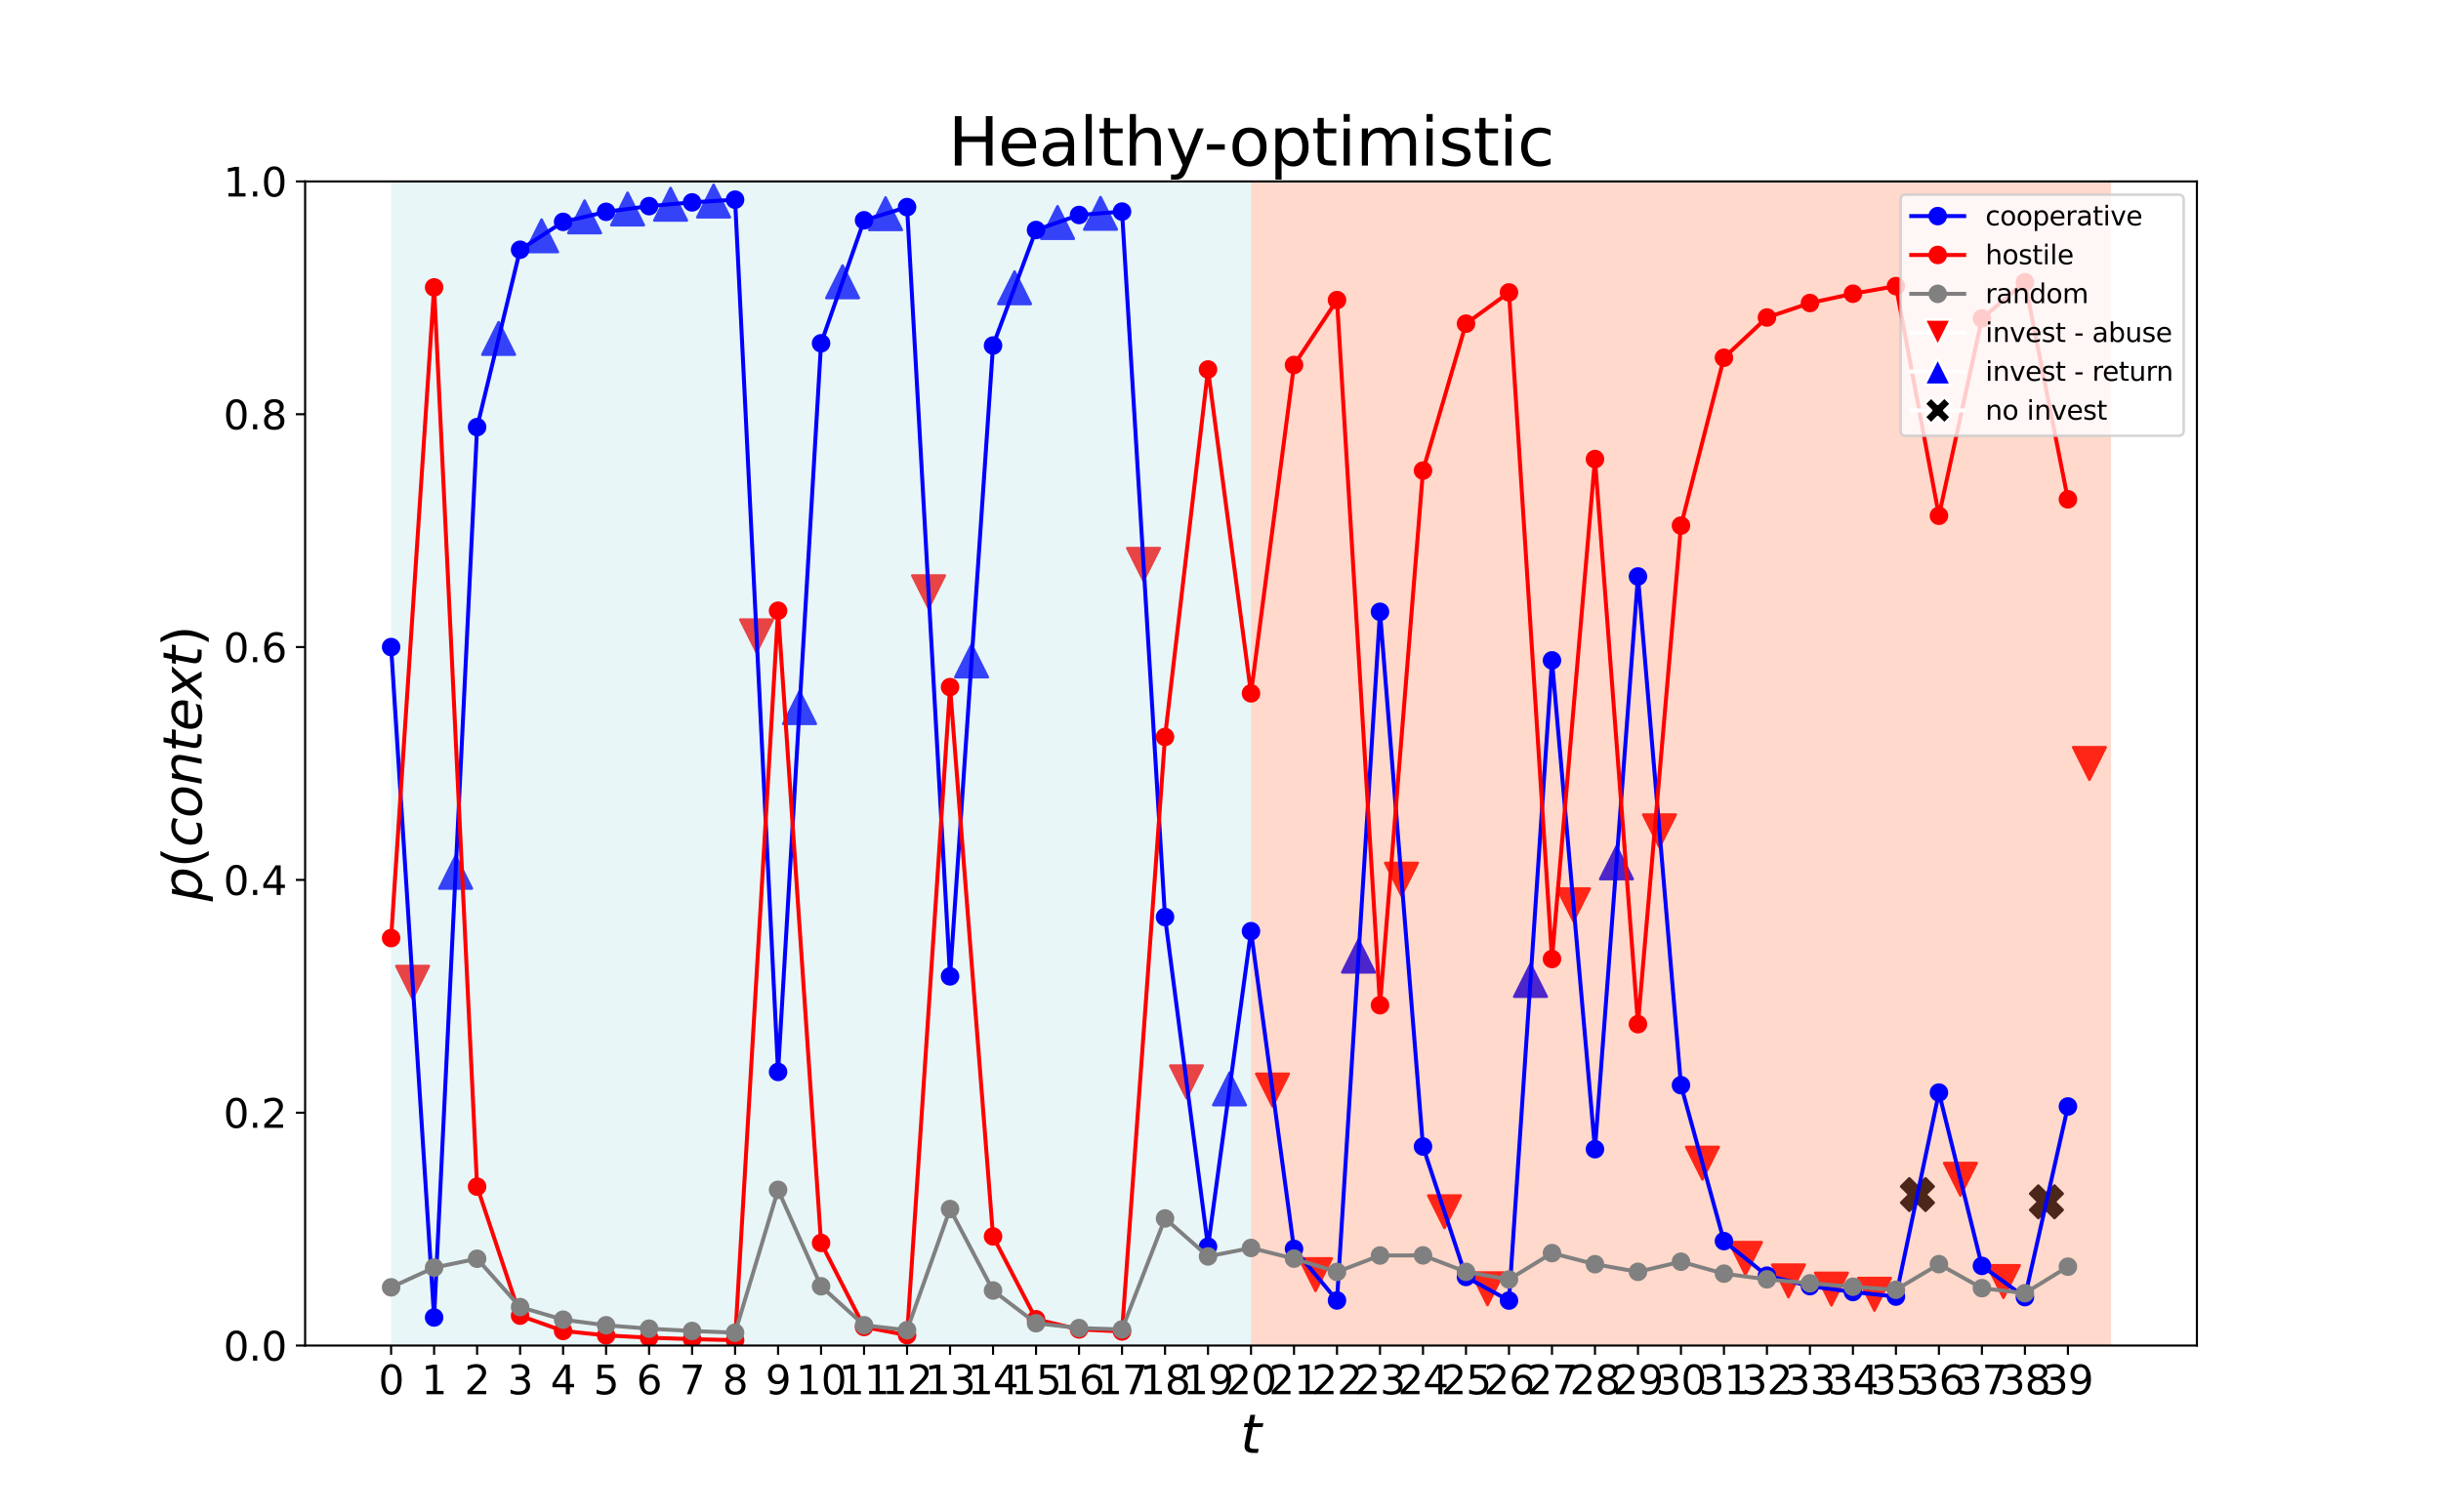 <?xml version="1.0" encoding="utf-8" standalone="no"?>
<!DOCTYPE svg PUBLIC "-//W3C//DTD SVG 1.1//EN"
  "http://www.w3.org/Graphics/SVG/1.1/DTD/svg11.dtd">
<svg height="570.96pt" version="1.1" viewBox="0 0 921.6 570.96" width="921.6pt" xmlns="http://www.w3.org/2000/svg" xmlns:xlink="http://www.w3.org/1999/xlink">
 <defs>
  <style type="text/css">*{stroke-linecap:butt;stroke-linejoin:round;}</style>
 </defs>
 <g id="figure_1">
  <g id="patch_1">
   <path d="M 0 570.96 
L 921.6 570.96 
L 921.6 0 
L 0 0 
z
" style="fill:#ffffff;"/>
  </g>
  <g id="axes_1">
   <g id="patch_2">
    <path d="M 115.2 508.154 
L 829.44 508.154 
L 829.44 68.515 
L 115.2 68.515 
z
" style="fill:#ffffff;"/>
   </g>
   <g id="PathCollection_1">
    <path clip-path="url(#p1961cdf351)" d="M 155.782 377.093 
L 161.906 364.845 
L 149.658 364.845 
z
" style="fill:#ff0000;stroke:#ff0000;"/>
    <path clip-path="url(#p1961cdf351)" d="M 172.015 323.313 
L 165.891 335.56 
L 178.138 335.56 
z
" style="fill:#0000ff;stroke:#0000ff;"/>
    <path clip-path="url(#p1961cdf351)" d="M 188.247 121.689 
L 182.124 133.937 
L 194.371 133.937 
z
" style="fill:#0000ff;stroke:#0000ff;"/>
    <path clip-path="url(#p1961cdf351)" d="M 204.48 82.933 
L 198.356 95.181 
L 210.604 95.181 
z
" style="fill:#0000ff;stroke:#0000ff;"/>
    <path clip-path="url(#p1961cdf351)" d="M 220.713 75.771 
L 214.589 88.018 
L 226.836 88.018 
z
" style="fill:#0000ff;stroke:#0000ff;"/>
    <path clip-path="url(#p1961cdf351)" d="M 236.945 72.799 
L 230.822 85.046 
L 243.069 85.046 
z
" style="fill:#0000ff;stroke:#0000ff;"/>
    <path clip-path="url(#p1961cdf351)" d="M 253.178 71.015 
L 247.054 83.263 
L 259.302 83.263 
z
" style="fill:#0000ff;stroke:#0000ff;"/>
    <path clip-path="url(#p1961cdf351)" d="M 269.411 69.796 
L 263.287 82.044 
L 275.535 82.044 
z
" style="fill:#0000ff;stroke:#0000ff;"/>
    <path clip-path="url(#p1961cdf351)" d="M 285.644 246.244 
L 291.767 233.997 
L 279.52 233.997 
z
" style="fill:#ff0000;stroke:#ff0000;"/>
    <path clip-path="url(#p1961cdf351)" d="M 301.876 261.115 
L 295.753 273.363 
L 308 273.363 
z
" style="fill:#0000ff;stroke:#0000ff;"/>
    <path clip-path="url(#p1961cdf351)" d="M 318.109 100.298 
L 311.985 112.545 
L 324.233 112.545 
z
" style="fill:#0000ff;stroke:#0000ff;"/>
    <path clip-path="url(#p1961cdf351)" d="M 334.342 74.582 
L 328.218 86.829 
L 340.466 86.829 
z
" style="fill:#0000ff;stroke:#0000ff;"/>
    <path clip-path="url(#p1961cdf351)" d="M 350.575 229.599 
L 356.698 217.352 
L 344.451 217.352 
z
" style="fill:#ff0000;stroke:#ff0000;"/>
    <path clip-path="url(#p1961cdf351)" d="M 366.807 243.491 
L 360.684 255.739 
L 372.931 255.739 
z
" style="fill:#0000ff;stroke:#0000ff;"/>
    <path clip-path="url(#p1961cdf351)" d="M 383.04 102.556 
L 376.916 114.803 
L 389.164 114.803 
z
" style="fill:#0000ff;stroke:#0000ff;"/>
    <path clip-path="url(#p1961cdf351)" d="M 399.273 77.905 
L 393.149 90.152 
L 405.396 90.152 
z
" style="fill:#0000ff;stroke:#0000ff;"/>
    <path clip-path="url(#p1961cdf351)" d="M 415.505 74.43 
L 409.382 86.678 
L 421.629 86.678 
z
" style="fill:#0000ff;stroke:#0000ff;"/>
    <path clip-path="url(#p1961cdf351)" d="M 431.738 219.252 
L 437.862 207.004 
L 425.614 207.004 
z
" style="fill:#ff0000;stroke:#ff0000;"/>
    <path clip-path="url(#p1961cdf351)" d="M 447.971 414.696 
L 454.095 402.449 
L 441.847 402.449 
z
" style="fill:#ff0000;stroke:#ff0000;"/>
    <path clip-path="url(#p1961cdf351)" d="M 464.204 405.113 
L 458.08 417.36 
L 470.327 417.36 
z
" style="fill:#0000ff;stroke:#0000ff;"/>
    <path clip-path="url(#p1961cdf351)" d="M 480.436 417.781 
L 486.56 405.534 
L 474.313 405.534 
z
" style="fill:#ff0000;stroke:#ff0000;"/>
    <path clip-path="url(#p1961cdf351)" d="M 496.669 487.515 
L 502.793 475.268 
L 490.545 475.268 
z
" style="fill:#ff0000;stroke:#ff0000;"/>
    <path clip-path="url(#p1961cdf351)" d="M 512.902 354.97 
L 506.778 367.218 
L 519.026 367.218 
z
" style="fill:#0000ff;stroke:#0000ff;"/>
    <path clip-path="url(#p1961cdf351)" d="M 529.135 338.147 
L 535.258 325.899 
L 523.011 325.899 
z
" style="fill:#ff0000;stroke:#ff0000;"/>
    <path clip-path="url(#p1961cdf351)" d="M 545.367 463.753 
L 551.491 451.506 
L 539.244 451.506 
z
" style="fill:#ff0000;stroke:#ff0000;"/>
    <path clip-path="url(#p1961cdf351)" d="M 561.6 492.84 
L 567.724 480.593 
L 555.476 480.593 
z
" style="fill:#ff0000;stroke:#ff0000;"/>
    <path clip-path="url(#p1961cdf351)" d="M 577.833 364.161 
L 571.709 376.409 
L 583.956 376.409 
z
" style="fill:#0000ff;stroke:#0000ff;"/>
    <path clip-path="url(#p1961cdf351)" d="M 594.065 347.827 
L 600.189 335.579 
L 587.942 335.579 
z
" style="fill:#ff0000;stroke:#ff0000;"/>
    <path clip-path="url(#p1961cdf351)" d="M 610.298 319.735 
L 604.174 331.983 
L 616.422 331.983 
z
" style="fill:#0000ff;stroke:#0000ff;"/>
    <path clip-path="url(#p1961cdf351)" d="M 626.531 319.897 
L 632.655 307.649 
L 620.407 307.649 
z
" style="fill:#ff0000;stroke:#ff0000;"/>
    <path clip-path="url(#p1961cdf351)" d="M 642.764 445.401 
L 648.887 433.154 
L 636.64 433.154 
z
" style="fill:#ff0000;stroke:#ff0000;"/>
    <path clip-path="url(#p1961cdf351)" d="M 658.996 481.369 
L 665.12 469.121 
L 652.873 469.121 
z
" style="fill:#ff0000;stroke:#ff0000;"/>
    <path clip-path="url(#p1961cdf351)" d="M 675.229 489.874 
L 681.353 477.626 
L 669.105 477.626 
z
" style="fill:#ff0000;stroke:#ff0000;"/>
    <path clip-path="url(#p1961cdf351)" d="M 691.462 492.962 
L 697.586 480.714 
L 685.338 480.714 
z
" style="fill:#ff0000;stroke:#ff0000;"/>
    <path clip-path="url(#p1961cdf351)" d="M 707.695 494.929 
L 713.818 482.682 
L 701.571 482.682 
z
" style="fill:#ff0000;stroke:#ff0000;"/>
    <path clip-path="url(#p1961cdf351)" d="M 720.865 457.268 
L 723.927 454.206 
L 726.989 457.268 
L 730.051 454.206 
L 726.989 451.144 
L 730.051 448.082 
L 726.989 445.02 
L 723.927 448.082 
L 720.865 445.02 
L 717.804 448.082 
L 720.865 451.144 
L 717.804 454.206 
z
" style="stroke:#000000;"/>
    <path clip-path="url(#p1961cdf351)" d="M 740.16 451.474 
L 746.284 439.226 
L 734.036 439.226 
z
" style="fill:#ff0000;stroke:#ff0000;"/>
    <path clip-path="url(#p1961cdf351)" d="M 756.393 490.099 
L 762.516 477.852 
L 750.269 477.852 
z
" style="fill:#ff0000;stroke:#ff0000;"/>
    <path clip-path="url(#p1961cdf351)" d="M 769.564 459.997 
L 772.625 456.936 
L 775.687 459.997 
L 778.749 456.936 
L 775.687 453.874 
L 778.749 450.812 
L 775.687 447.75 
L 772.625 450.812 
L 769.564 447.75 
L 766.502 450.812 
L 769.564 453.874 
L 766.502 456.936 
z
" style="stroke:#000000;"/>
    <path clip-path="url(#p1961cdf351)" d="M 788.858 294.459 
L 794.982 282.211 
L 782.734 282.211 
z
" style="fill:#ff0000;stroke:#ff0000;"/>
   </g>
   <g id="patch_3">
    <path clip-path="url(#p1961cdf351)" d="M 147.665 508.154 
L 147.665 68.515 
L 472.32 68.515 
L 472.32 508.154 
z
" style="fill:#b0e0e6;opacity:0.3;"/>
   </g>
   <g id="patch_4">
    <path clip-path="url(#p1961cdf351)" d="M 472.32 508.154 
L 472.32 68.515 
L 796.975 68.515 
L 796.975 508.154 
z
" style="fill:#ff7f50;opacity:0.3;"/>
   </g>
   <g id="matplotlib.axis_1">
    <g id="xtick_1">
     <g id="line2d_1">
      <defs>
       <path d="M 0 0 
L 0 3.5 
" id="mdd62de039e" style="stroke:#000000;stroke-width:0.8;"/>
      </defs>
      <g>
       <use style="stroke:#000000;stroke-width:0.8;" x="147.665" xlink:href="#mdd62de039e" y="508.154"/>
      </g>
     </g>
     <g id="text_1">
      <!-- 0 -->
      <g transform="translate(142.894 526.552)scale(0.15 -0.15)">
       <defs>
        <path d="M 2034 4250 
Q 1547 4250 1301 3770 
Q 1056 3291 1056 2328 
Q 1056 1369 1301 889 
Q 1547 409 2034 409 
Q 2525 409 2770 889 
Q 3016 1369 3016 2328 
Q 3016 3291 2770 3770 
Q 2525 4250 2034 4250 
z
M 2034 4750 
Q 2819 4750 3233 4129 
Q 3647 3509 3647 2328 
Q 3647 1150 3233 529 
Q 2819 -91 2034 -91 
Q 1250 -91 836 529 
Q 422 1150 422 2328 
Q 422 3509 836 4129 
Q 1250 4750 2034 4750 
z
" id="DejaVuSans-30" transform="scale(0.016)"/>
       </defs>
       <use xlink:href="#DejaVuSans-30"/>
      </g>
     </g>
    </g>
    <g id="xtick_2">
     <g id="line2d_2">
      <g>
       <use style="stroke:#000000;stroke-width:0.8;" x="163.898" xlink:href="#mdd62de039e" y="508.154"/>
      </g>
     </g>
     <g id="text_2">
      <!-- 1 -->
      <g transform="translate(159.126 526.552)scale(0.15 -0.15)">
       <defs>
        <path d="M 794 531 
L 1825 531 
L 1825 4091 
L 703 3866 
L 703 4441 
L 1819 4666 
L 2450 4666 
L 2450 531 
L 3481 531 
L 3481 0 
L 794 0 
L 794 531 
z
" id="DejaVuSans-31" transform="scale(0.016)"/>
       </defs>
       <use xlink:href="#DejaVuSans-31"/>
      </g>
     </g>
    </g>
    <g id="xtick_3">
     <g id="line2d_3">
      <g>
       <use style="stroke:#000000;stroke-width:0.8;" x="180.131" xlink:href="#mdd62de039e" y="508.154"/>
      </g>
     </g>
     <g id="text_3">
      <!-- 2 -->
      <g transform="translate(175.359 526.552)scale(0.15 -0.15)">
       <defs>
        <path d="M 1228 531 
L 3431 531 
L 3431 0 
L 469 0 
L 469 531 
Q 828 903 1448 1529 
Q 2069 2156 2228 2338 
Q 2531 2678 2651 2914 
Q 2772 3150 2772 3378 
Q 2772 3750 2511 3984 
Q 2250 4219 1831 4219 
Q 1534 4219 1204 4116 
Q 875 4013 500 3803 
L 500 4441 
Q 881 4594 1212 4672 
Q 1544 4750 1819 4750 
Q 2544 4750 2975 4387 
Q 3406 4025 3406 3419 
Q 3406 3131 3298 2873 
Q 3191 2616 2906 2266 
Q 2828 2175 2409 1742 
Q 1991 1309 1228 531 
z
" id="DejaVuSans-32" transform="scale(0.016)"/>
       </defs>
       <use xlink:href="#DejaVuSans-32"/>
      </g>
     </g>
    </g>
    <g id="xtick_4">
     <g id="line2d_4">
      <g>
       <use style="stroke:#000000;stroke-width:0.8;" x="196.364" xlink:href="#mdd62de039e" y="508.154"/>
      </g>
     </g>
     <g id="text_4">
      <!-- 3 -->
      <g transform="translate(191.592 526.552)scale(0.15 -0.15)">
       <defs>
        <path d="M 2597 2516 
Q 3050 2419 3304 2112 
Q 3559 1806 3559 1356 
Q 3559 666 3084 287 
Q 2609 -91 1734 -91 
Q 1441 -91 1130 -33 
Q 819 25 488 141 
L 488 750 
Q 750 597 1062 519 
Q 1375 441 1716 441 
Q 2309 441 2620 675 
Q 2931 909 2931 1356 
Q 2931 1769 2642 2001 
Q 2353 2234 1838 2234 
L 1294 2234 
L 1294 2753 
L 1863 2753 
Q 2328 2753 2575 2939 
Q 2822 3125 2822 3475 
Q 2822 3834 2567 4026 
Q 2313 4219 1838 4219 
Q 1578 4219 1281 4162 
Q 984 4106 628 3988 
L 628 4550 
Q 988 4650 1302 4700 
Q 1616 4750 1894 4750 
Q 2613 4750 3031 4423 
Q 3450 4097 3450 3541 
Q 3450 3153 3228 2886 
Q 3006 2619 2597 2516 
z
" id="DejaVuSans-33" transform="scale(0.016)"/>
       </defs>
       <use xlink:href="#DejaVuSans-33"/>
      </g>
     </g>
    </g>
    <g id="xtick_5">
     <g id="line2d_5">
      <g>
       <use style="stroke:#000000;stroke-width:0.8;" x="212.596" xlink:href="#mdd62de039e" y="508.154"/>
      </g>
     </g>
     <g id="text_5">
      <!-- 4 -->
      <g transform="translate(207.824 526.552)scale(0.15 -0.15)">
       <defs>
        <path d="M 2419 4116 
L 825 1625 
L 2419 1625 
L 2419 4116 
z
M 2253 4666 
L 3047 4666 
L 3047 1625 
L 3713 1625 
L 3713 1100 
L 3047 1100 
L 3047 0 
L 2419 0 
L 2419 1100 
L 313 1100 
L 313 1709 
L 2253 4666 
z
" id="DejaVuSans-34" transform="scale(0.016)"/>
       </defs>
       <use xlink:href="#DejaVuSans-34"/>
      </g>
     </g>
    </g>
    <g id="xtick_6">
     <g id="line2d_6">
      <g>
       <use style="stroke:#000000;stroke-width:0.8;" x="228.829" xlink:href="#mdd62de039e" y="508.154"/>
      </g>
     </g>
     <g id="text_6">
      <!-- 5 -->
      <g transform="translate(224.057 526.552)scale(0.15 -0.15)">
       <defs>
        <path d="M 691 4666 
L 3169 4666 
L 3169 4134 
L 1269 4134 
L 1269 2991 
Q 1406 3038 1543 3061 
Q 1681 3084 1819 3084 
Q 2600 3084 3056 2656 
Q 3513 2228 3513 1497 
Q 3513 744 3044 326 
Q 2575 -91 1722 -91 
Q 1428 -91 1123 -41 
Q 819 9 494 109 
L 494 744 
Q 775 591 1075 516 
Q 1375 441 1709 441 
Q 2250 441 2565 725 
Q 2881 1009 2881 1497 
Q 2881 1984 2565 2268 
Q 2250 2553 1709 2553 
Q 1456 2553 1204 2497 
Q 953 2441 691 2322 
L 691 4666 
z
" id="DejaVuSans-35" transform="scale(0.016)"/>
       </defs>
       <use xlink:href="#DejaVuSans-35"/>
      </g>
     </g>
    </g>
    <g id="xtick_7">
     <g id="line2d_7">
      <g>
       <use style="stroke:#000000;stroke-width:0.8;" x="245.062" xlink:href="#mdd62de039e" y="508.154"/>
      </g>
     </g>
     <g id="text_7">
      <!-- 6 -->
      <g transform="translate(240.29 526.552)scale(0.15 -0.15)">
       <defs>
        <path d="M 2113 2584 
Q 1688 2584 1439 2293 
Q 1191 2003 1191 1497 
Q 1191 994 1439 701 
Q 1688 409 2113 409 
Q 2538 409 2786 701 
Q 3034 994 3034 1497 
Q 3034 2003 2786 2293 
Q 2538 2584 2113 2584 
z
M 3366 4563 
L 3366 3988 
Q 3128 4100 2886 4159 
Q 2644 4219 2406 4219 
Q 1781 4219 1451 3797 
Q 1122 3375 1075 2522 
Q 1259 2794 1537 2939 
Q 1816 3084 2150 3084 
Q 2853 3084 3261 2657 
Q 3669 2231 3669 1497 
Q 3669 778 3244 343 
Q 2819 -91 2113 -91 
Q 1303 -91 875 529 
Q 447 1150 447 2328 
Q 447 3434 972 4092 
Q 1497 4750 2381 4750 
Q 2619 4750 2861 4703 
Q 3103 4656 3366 4563 
z
" id="DejaVuSans-36" transform="scale(0.016)"/>
       </defs>
       <use xlink:href="#DejaVuSans-36"/>
      </g>
     </g>
    </g>
    <g id="xtick_8">
     <g id="line2d_8">
      <g>
       <use style="stroke:#000000;stroke-width:0.8;" x="261.295" xlink:href="#mdd62de039e" y="508.154"/>
      </g>
     </g>
     <g id="text_8">
      <!-- 7 -->
      <g transform="translate(256.523 526.552)scale(0.15 -0.15)">
       <defs>
        <path d="M 525 4666 
L 3525 4666 
L 3525 4397 
L 1831 0 
L 1172 0 
L 2766 4134 
L 525 4134 
L 525 4666 
z
" id="DejaVuSans-37" transform="scale(0.016)"/>
       </defs>
       <use xlink:href="#DejaVuSans-37"/>
      </g>
     </g>
    </g>
    <g id="xtick_9">
     <g id="line2d_9">
      <g>
       <use style="stroke:#000000;stroke-width:0.8;" x="277.527" xlink:href="#mdd62de039e" y="508.154"/>
      </g>
     </g>
     <g id="text_9">
      <!-- 8 -->
      <g transform="translate(272.755 526.552)scale(0.15 -0.15)">
       <defs>
        <path d="M 2034 2216 
Q 1584 2216 1326 1975 
Q 1069 1734 1069 1313 
Q 1069 891 1326 650 
Q 1584 409 2034 409 
Q 2484 409 2743 651 
Q 3003 894 3003 1313 
Q 3003 1734 2745 1975 
Q 2488 2216 2034 2216 
z
M 1403 2484 
Q 997 2584 770 2862 
Q 544 3141 544 3541 
Q 544 4100 942 4425 
Q 1341 4750 2034 4750 
Q 2731 4750 3128 4425 
Q 3525 4100 3525 3541 
Q 3525 3141 3298 2862 
Q 3072 2584 2669 2484 
Q 3125 2378 3379 2068 
Q 3634 1759 3634 1313 
Q 3634 634 3220 271 
Q 2806 -91 2034 -91 
Q 1263 -91 848 271 
Q 434 634 434 1313 
Q 434 1759 690 2068 
Q 947 2378 1403 2484 
z
M 1172 3481 
Q 1172 3119 1398 2916 
Q 1625 2713 2034 2713 
Q 2441 2713 2670 2916 
Q 2900 3119 2900 3481 
Q 2900 3844 2670 4047 
Q 2441 4250 2034 4250 
Q 1625 4250 1398 4047 
Q 1172 3844 1172 3481 
z
" id="DejaVuSans-38" transform="scale(0.016)"/>
       </defs>
       <use xlink:href="#DejaVuSans-38"/>
      </g>
     </g>
    </g>
    <g id="xtick_10">
     <g id="line2d_10">
      <g>
       <use style="stroke:#000000;stroke-width:0.8;" x="293.76" xlink:href="#mdd62de039e" y="508.154"/>
      </g>
     </g>
     <g id="text_10">
      <!-- 9 -->
      <g transform="translate(288.988 526.552)scale(0.15 -0.15)">
       <defs>
        <path d="M 703 97 
L 703 672 
Q 941 559 1184 500 
Q 1428 441 1663 441 
Q 2288 441 2617 861 
Q 2947 1281 2994 2138 
Q 2813 1869 2534 1725 
Q 2256 1581 1919 1581 
Q 1219 1581 811 2004 
Q 403 2428 403 3163 
Q 403 3881 828 4315 
Q 1253 4750 1959 4750 
Q 2769 4750 3195 4129 
Q 3622 3509 3622 2328 
Q 3622 1225 3098 567 
Q 2575 -91 1691 -91 
Q 1453 -91 1209 -44 
Q 966 3 703 97 
z
M 1959 2075 
Q 2384 2075 2632 2365 
Q 2881 2656 2881 3163 
Q 2881 3666 2632 3958 
Q 2384 4250 1959 4250 
Q 1534 4250 1286 3958 
Q 1038 3666 1038 3163 
Q 1038 2656 1286 2365 
Q 1534 2075 1959 2075 
z
" id="DejaVuSans-39" transform="scale(0.016)"/>
       </defs>
       <use xlink:href="#DejaVuSans-39"/>
      </g>
     </g>
    </g>
    <g id="xtick_11">
     <g id="line2d_11">
      <g>
       <use style="stroke:#000000;stroke-width:0.8;" x="309.993" xlink:href="#mdd62de039e" y="508.154"/>
      </g>
     </g>
     <g id="text_11">
      <!-- 10 -->
      <g transform="translate(300.449 526.552)scale(0.15 -0.15)">
       <use xlink:href="#DejaVuSans-31"/>
       <use x="63.623" xlink:href="#DejaVuSans-30"/>
      </g>
     </g>
    </g>
    <g id="xtick_12">
     <g id="line2d_12">
      <g>
       <use style="stroke:#000000;stroke-width:0.8;" x="326.225" xlink:href="#mdd62de039e" y="508.154"/>
      </g>
     </g>
     <g id="text_12">
      <!-- 11 -->
      <g transform="translate(316.682 526.552)scale(0.15 -0.15)">
       <use xlink:href="#DejaVuSans-31"/>
       <use x="63.623" xlink:href="#DejaVuSans-31"/>
      </g>
     </g>
    </g>
    <g id="xtick_13">
     <g id="line2d_13">
      <g>
       <use style="stroke:#000000;stroke-width:0.8;" x="342.458" xlink:href="#mdd62de039e" y="508.154"/>
      </g>
     </g>
     <g id="text_13">
      <!-- 12 -->
      <g transform="translate(332.914 526.552)scale(0.15 -0.15)">
       <use xlink:href="#DejaVuSans-31"/>
       <use x="63.623" xlink:href="#DejaVuSans-32"/>
      </g>
     </g>
    </g>
    <g id="xtick_14">
     <g id="line2d_14">
      <g>
       <use style="stroke:#000000;stroke-width:0.8;" x="358.691" xlink:href="#mdd62de039e" y="508.154"/>
      </g>
     </g>
     <g id="text_14">
      <!-- 13 -->
      <g transform="translate(349.147 526.552)scale(0.15 -0.15)">
       <use xlink:href="#DejaVuSans-31"/>
       <use x="63.623" xlink:href="#DejaVuSans-33"/>
      </g>
     </g>
    </g>
    <g id="xtick_15">
     <g id="line2d_15">
      <g>
       <use style="stroke:#000000;stroke-width:0.8;" x="374.924" xlink:href="#mdd62de039e" y="508.154"/>
      </g>
     </g>
     <g id="text_15">
      <!-- 14 -->
      <g transform="translate(365.38 526.552)scale(0.15 -0.15)">
       <use xlink:href="#DejaVuSans-31"/>
       <use x="63.623" xlink:href="#DejaVuSans-34"/>
      </g>
     </g>
    </g>
    <g id="xtick_16">
     <g id="line2d_16">
      <g>
       <use style="stroke:#000000;stroke-width:0.8;" x="391.156" xlink:href="#mdd62de039e" y="508.154"/>
      </g>
     </g>
     <g id="text_16">
      <!-- 15 -->
      <g transform="translate(381.613 526.552)scale(0.15 -0.15)">
       <use xlink:href="#DejaVuSans-31"/>
       <use x="63.623" xlink:href="#DejaVuSans-35"/>
      </g>
     </g>
    </g>
    <g id="xtick_17">
     <g id="line2d_17">
      <g>
       <use style="stroke:#000000;stroke-width:0.8;" x="407.389" xlink:href="#mdd62de039e" y="508.154"/>
      </g>
     </g>
     <g id="text_17">
      <!-- 16 -->
      <g transform="translate(397.845 526.552)scale(0.15 -0.15)">
       <use xlink:href="#DejaVuSans-31"/>
       <use x="63.623" xlink:href="#DejaVuSans-36"/>
      </g>
     </g>
    </g>
    <g id="xtick_18">
     <g id="line2d_18">
      <g>
       <use style="stroke:#000000;stroke-width:0.8;" x="423.622" xlink:href="#mdd62de039e" y="508.154"/>
      </g>
     </g>
     <g id="text_18">
      <!-- 17 -->
      <g transform="translate(414.078 526.552)scale(0.15 -0.15)">
       <use xlink:href="#DejaVuSans-31"/>
       <use x="63.623" xlink:href="#DejaVuSans-37"/>
      </g>
     </g>
    </g>
    <g id="xtick_19">
     <g id="line2d_19">
      <g>
       <use style="stroke:#000000;stroke-width:0.8;" x="439.855" xlink:href="#mdd62de039e" y="508.154"/>
      </g>
     </g>
     <g id="text_19">
      <!-- 18 -->
      <g transform="translate(430.311 526.552)scale(0.15 -0.15)">
       <use xlink:href="#DejaVuSans-31"/>
       <use x="63.623" xlink:href="#DejaVuSans-38"/>
      </g>
     </g>
    </g>
    <g id="xtick_20">
     <g id="line2d_20">
      <g>
       <use style="stroke:#000000;stroke-width:0.8;" x="456.087" xlink:href="#mdd62de039e" y="508.154"/>
      </g>
     </g>
     <g id="text_20">
      <!-- 19 -->
      <g transform="translate(446.544 526.552)scale(0.15 -0.15)">
       <use xlink:href="#DejaVuSans-31"/>
       <use x="63.623" xlink:href="#DejaVuSans-39"/>
      </g>
     </g>
    </g>
    <g id="xtick_21">
     <g id="line2d_21">
      <g>
       <use style="stroke:#000000;stroke-width:0.8;" x="472.32" xlink:href="#mdd62de039e" y="508.154"/>
      </g>
     </g>
     <g id="text_21">
      <!-- 20 -->
      <g transform="translate(462.776 526.552)scale(0.15 -0.15)">
       <use xlink:href="#DejaVuSans-32"/>
       <use x="63.623" xlink:href="#DejaVuSans-30"/>
      </g>
     </g>
    </g>
    <g id="xtick_22">
     <g id="line2d_22">
      <g>
       <use style="stroke:#000000;stroke-width:0.8;" x="488.553" xlink:href="#mdd62de039e" y="508.154"/>
      </g>
     </g>
     <g id="text_22">
      <!-- 21 -->
      <g transform="translate(479.009 526.552)scale(0.15 -0.15)">
       <use xlink:href="#DejaVuSans-32"/>
       <use x="63.623" xlink:href="#DejaVuSans-31"/>
      </g>
     </g>
    </g>
    <g id="xtick_23">
     <g id="line2d_23">
      <g>
       <use style="stroke:#000000;stroke-width:0.8;" x="504.785" xlink:href="#mdd62de039e" y="508.154"/>
      </g>
     </g>
     <g id="text_23">
      <!-- 22 -->
      <g transform="translate(495.242 526.552)scale(0.15 -0.15)">
       <use xlink:href="#DejaVuSans-32"/>
       <use x="63.623" xlink:href="#DejaVuSans-32"/>
      </g>
     </g>
    </g>
    <g id="xtick_24">
     <g id="line2d_24">
      <g>
       <use style="stroke:#000000;stroke-width:0.8;" x="521.018" xlink:href="#mdd62de039e" y="508.154"/>
      </g>
     </g>
     <g id="text_24">
      <!-- 23 -->
      <g transform="translate(511.474 526.552)scale(0.15 -0.15)">
       <use xlink:href="#DejaVuSans-32"/>
       <use x="63.623" xlink:href="#DejaVuSans-33"/>
      </g>
     </g>
    </g>
    <g id="xtick_25">
     <g id="line2d_25">
      <g>
       <use style="stroke:#000000;stroke-width:0.8;" x="537.251" xlink:href="#mdd62de039e" y="508.154"/>
      </g>
     </g>
     <g id="text_25">
      <!-- 24 -->
      <g transform="translate(527.707 526.552)scale(0.15 -0.15)">
       <use xlink:href="#DejaVuSans-32"/>
       <use x="63.623" xlink:href="#DejaVuSans-34"/>
      </g>
     </g>
    </g>
    <g id="xtick_26">
     <g id="line2d_26">
      <g>
       <use style="stroke:#000000;stroke-width:0.8;" x="553.484" xlink:href="#mdd62de039e" y="508.154"/>
      </g>
     </g>
     <g id="text_26">
      <!-- 25 -->
      <g transform="translate(543.94 526.552)scale(0.15 -0.15)">
       <use xlink:href="#DejaVuSans-32"/>
       <use x="63.623" xlink:href="#DejaVuSans-35"/>
      </g>
     </g>
    </g>
    <g id="xtick_27">
     <g id="line2d_27">
      <g>
       <use style="stroke:#000000;stroke-width:0.8;" x="569.716" xlink:href="#mdd62de039e" y="508.154"/>
      </g>
     </g>
     <g id="text_27">
      <!-- 26 -->
      <g transform="translate(560.173 526.552)scale(0.15 -0.15)">
       <use xlink:href="#DejaVuSans-32"/>
       <use x="63.623" xlink:href="#DejaVuSans-36"/>
      </g>
     </g>
    </g>
    <g id="xtick_28">
     <g id="line2d_28">
      <g>
       <use style="stroke:#000000;stroke-width:0.8;" x="585.949" xlink:href="#mdd62de039e" y="508.154"/>
      </g>
     </g>
     <g id="text_28">
      <!-- 27 -->
      <g transform="translate(576.405 526.552)scale(0.15 -0.15)">
       <use xlink:href="#DejaVuSans-32"/>
       <use x="63.623" xlink:href="#DejaVuSans-37"/>
      </g>
     </g>
    </g>
    <g id="xtick_29">
     <g id="line2d_29">
      <g>
       <use style="stroke:#000000;stroke-width:0.8;" x="602.182" xlink:href="#mdd62de039e" y="508.154"/>
      </g>
     </g>
     <g id="text_29">
      <!-- 28 -->
      <g transform="translate(592.638 526.552)scale(0.15 -0.15)">
       <use xlink:href="#DejaVuSans-32"/>
       <use x="63.623" xlink:href="#DejaVuSans-38"/>
      </g>
     </g>
    </g>
    <g id="xtick_30">
     <g id="line2d_30">
      <g>
       <use style="stroke:#000000;stroke-width:0.8;" x="618.415" xlink:href="#mdd62de039e" y="508.154"/>
      </g>
     </g>
     <g id="text_30">
      <!-- 29 -->
      <g transform="translate(608.871 526.552)scale(0.15 -0.15)">
       <use xlink:href="#DejaVuSans-32"/>
       <use x="63.623" xlink:href="#DejaVuSans-39"/>
      </g>
     </g>
    </g>
    <g id="xtick_31">
     <g id="line2d_31">
      <g>
       <use style="stroke:#000000;stroke-width:0.8;" x="634.647" xlink:href="#mdd62de039e" y="508.154"/>
      </g>
     </g>
     <g id="text_31">
      <!-- 30 -->
      <g transform="translate(625.104 526.552)scale(0.15 -0.15)">
       <use xlink:href="#DejaVuSans-33"/>
       <use x="63.623" xlink:href="#DejaVuSans-30"/>
      </g>
     </g>
    </g>
    <g id="xtick_32">
     <g id="line2d_32">
      <g>
       <use style="stroke:#000000;stroke-width:0.8;" x="650.88" xlink:href="#mdd62de039e" y="508.154"/>
      </g>
     </g>
     <g id="text_32">
      <!-- 31 -->
      <g transform="translate(641.336 526.552)scale(0.15 -0.15)">
       <use xlink:href="#DejaVuSans-33"/>
       <use x="63.623" xlink:href="#DejaVuSans-31"/>
      </g>
     </g>
    </g>
    <g id="xtick_33">
     <g id="line2d_33">
      <g>
       <use style="stroke:#000000;stroke-width:0.8;" x="667.113" xlink:href="#mdd62de039e" y="508.154"/>
      </g>
     </g>
     <g id="text_33">
      <!-- 32 -->
      <g transform="translate(657.569 526.552)scale(0.15 -0.15)">
       <use xlink:href="#DejaVuSans-33"/>
       <use x="63.623" xlink:href="#DejaVuSans-32"/>
      </g>
     </g>
    </g>
    <g id="xtick_34">
     <g id="line2d_34">
      <g>
       <use style="stroke:#000000;stroke-width:0.8;" x="683.345" xlink:href="#mdd62de039e" y="508.154"/>
      </g>
     </g>
     <g id="text_34">
      <!-- 33 -->
      <g transform="translate(673.802 526.552)scale(0.15 -0.15)">
       <use xlink:href="#DejaVuSans-33"/>
       <use x="63.623" xlink:href="#DejaVuSans-33"/>
      </g>
     </g>
    </g>
    <g id="xtick_35">
     <g id="line2d_35">
      <g>
       <use style="stroke:#000000;stroke-width:0.8;" x="699.578" xlink:href="#mdd62de039e" y="508.154"/>
      </g>
     </g>
     <g id="text_35">
      <!-- 34 -->
      <g transform="translate(690.034 526.552)scale(0.15 -0.15)">
       <use xlink:href="#DejaVuSans-33"/>
       <use x="63.623" xlink:href="#DejaVuSans-34"/>
      </g>
     </g>
    </g>
    <g id="xtick_36">
     <g id="line2d_36">
      <g>
       <use style="stroke:#000000;stroke-width:0.8;" x="715.811" xlink:href="#mdd62de039e" y="508.154"/>
      </g>
     </g>
     <g id="text_36">
      <!-- 35 -->
      <g transform="translate(706.267 526.552)scale(0.15 -0.15)">
       <use xlink:href="#DejaVuSans-33"/>
       <use x="63.623" xlink:href="#DejaVuSans-35"/>
      </g>
     </g>
    </g>
    <g id="xtick_37">
     <g id="line2d_37">
      <g>
       <use style="stroke:#000000;stroke-width:0.8;" x="732.044" xlink:href="#mdd62de039e" y="508.154"/>
      </g>
     </g>
     <g id="text_37">
      <!-- 36 -->
      <g transform="translate(722.5 526.552)scale(0.15 -0.15)">
       <use xlink:href="#DejaVuSans-33"/>
       <use x="63.623" xlink:href="#DejaVuSans-36"/>
      </g>
     </g>
    </g>
    <g id="xtick_38">
     <g id="line2d_38">
      <g>
       <use style="stroke:#000000;stroke-width:0.8;" x="748.276" xlink:href="#mdd62de039e" y="508.154"/>
      </g>
     </g>
     <g id="text_38">
      <!-- 37 -->
      <g transform="translate(738.733 526.552)scale(0.15 -0.15)">
       <use xlink:href="#DejaVuSans-33"/>
       <use x="63.623" xlink:href="#DejaVuSans-37"/>
      </g>
     </g>
    </g>
    <g id="xtick_39">
     <g id="line2d_39">
      <g>
       <use style="stroke:#000000;stroke-width:0.8;" x="764.509" xlink:href="#mdd62de039e" y="508.154"/>
      </g>
     </g>
     <g id="text_39">
      <!-- 38 -->
      <g transform="translate(754.965 526.552)scale(0.15 -0.15)">
       <use xlink:href="#DejaVuSans-33"/>
       <use x="63.623" xlink:href="#DejaVuSans-38"/>
      </g>
     </g>
    </g>
    <g id="xtick_40">
     <g id="line2d_40">
      <g>
       <use style="stroke:#000000;stroke-width:0.8;" x="780.742" xlink:href="#mdd62de039e" y="508.154"/>
      </g>
     </g>
     <g id="text_40">
      <!-- 39 -->
      <g transform="translate(771.198 526.552)scale(0.15 -0.15)">
       <use xlink:href="#DejaVuSans-33"/>
       <use x="63.623" xlink:href="#DejaVuSans-39"/>
      </g>
     </g>
    </g>
    <g id="text_41">
     <!-- $t$ -->
     <g transform="translate(468.32 548.868)scale(0.2 -0.2)">
      <defs>
       <path d="M 2706 3500 
L 2619 3053 
L 1472 3053 
L 1100 1153 
Q 1081 1047 1072 975 
Q 1063 903 1063 863 
Q 1063 663 1183 572 
Q 1303 481 1569 481 
L 2150 481 
L 2053 0 
L 1503 0 
Q 991 0 739 200 
Q 488 400 488 806 
Q 488 878 497 964 
Q 506 1050 525 1153 
L 897 3053 
L 409 3053 
L 500 3500 
L 978 3500 
L 1172 4494 
L 1747 4494 
L 1556 3500 
L 2706 3500 
z
" id="DejaVuSans-Oblique-74" transform="scale(0.016)"/>
      </defs>
      <use transform="translate(0 0.781)" xlink:href="#DejaVuSans-Oblique-74"/>
     </g>
    </g>
   </g>
   <g id="matplotlib.axis_2">
    <g id="ytick_1">
     <g id="line2d_41">
      <defs>
       <path d="M 0 0 
L -3.5 0 
" id="m75251d00d2" style="stroke:#000000;stroke-width:0.8;"/>
      </defs>
      <g>
       <use style="stroke:#000000;stroke-width:0.8;" x="115.2" xlink:href="#m75251d00d2" y="508.154"/>
      </g>
     </g>
     <g id="text_42">
      <!-- 0.0 -->
      <g transform="translate(84.345 513.853)scale(0.15 -0.15)">
       <defs>
        <path d="M 684 794 
L 1344 794 
L 1344 0 
L 684 0 
L 684 794 
z
" id="DejaVuSans-2e" transform="scale(0.016)"/>
       </defs>
       <use xlink:href="#DejaVuSans-30"/>
       <use x="63.623" xlink:href="#DejaVuSans-2e"/>
       <use x="95.41" xlink:href="#DejaVuSans-30"/>
      </g>
     </g>
    </g>
    <g id="ytick_2">
     <g id="line2d_42">
      <g>
       <use style="stroke:#000000;stroke-width:0.8;" x="115.2" xlink:href="#m75251d00d2" y="420.227"/>
      </g>
     </g>
     <g id="text_43">
      <!-- 0.2 -->
      <g transform="translate(84.345 425.925)scale(0.15 -0.15)">
       <use xlink:href="#DejaVuSans-30"/>
       <use x="63.623" xlink:href="#DejaVuSans-2e"/>
       <use x="95.41" xlink:href="#DejaVuSans-32"/>
      </g>
     </g>
    </g>
    <g id="ytick_3">
     <g id="line2d_43">
      <g>
       <use style="stroke:#000000;stroke-width:0.8;" x="115.2" xlink:href="#m75251d00d2" y="332.299"/>
      </g>
     </g>
     <g id="text_44">
      <!-- 0.4 -->
      <g transform="translate(84.345 337.998)scale(0.15 -0.15)">
       <use xlink:href="#DejaVuSans-30"/>
       <use x="63.623" xlink:href="#DejaVuSans-2e"/>
       <use x="95.41" xlink:href="#DejaVuSans-34"/>
      </g>
     </g>
    </g>
    <g id="ytick_4">
     <g id="line2d_44">
      <g>
       <use style="stroke:#000000;stroke-width:0.8;" x="115.2" xlink:href="#m75251d00d2" y="244.371"/>
      </g>
     </g>
     <g id="text_45">
      <!-- 0.6 -->
      <g transform="translate(84.345 250.07)scale(0.15 -0.15)">
       <use xlink:href="#DejaVuSans-30"/>
       <use x="63.623" xlink:href="#DejaVuSans-2e"/>
       <use x="95.41" xlink:href="#DejaVuSans-36"/>
      </g>
     </g>
    </g>
    <g id="ytick_5">
     <g id="line2d_45">
      <g>
       <use style="stroke:#000000;stroke-width:0.8;" x="115.2" xlink:href="#m75251d00d2" y="156.443"/>
      </g>
     </g>
     <g id="text_46">
      <!-- 0.8 -->
      <g transform="translate(84.345 162.142)scale(0.15 -0.15)">
       <use xlink:href="#DejaVuSans-30"/>
       <use x="63.623" xlink:href="#DejaVuSans-2e"/>
       <use x="95.41" xlink:href="#DejaVuSans-38"/>
      </g>
     </g>
    </g>
    <g id="ytick_6">
     <g id="line2d_46">
      <g>
       <use style="stroke:#000000;stroke-width:0.8;" x="115.2" xlink:href="#m75251d00d2" y="68.515"/>
      </g>
     </g>
     <g id="text_47">
      <!-- 1.0 -->
      <g transform="translate(84.345 74.214)scale(0.15 -0.15)">
       <use xlink:href="#DejaVuSans-31"/>
       <use x="63.623" xlink:href="#DejaVuSans-2e"/>
       <use x="95.41" xlink:href="#DejaVuSans-30"/>
      </g>
     </g>
    </g>
    <g id="text_48">
     <!-- $p(context)$ -->
     <g transform="translate(76.145 340.435)rotate(-90)scale(0.2 -0.2)">
      <defs>
       <path d="M 3175 2156 
Q 3175 2616 2975 2859 
Q 2775 3103 2400 3103 
Q 2144 3103 1911 2972 
Q 1678 2841 1497 2591 
Q 1319 2344 1212 1994 
Q 1106 1644 1106 1300 
Q 1106 863 1306 627 
Q 1506 391 1875 391 
Q 2147 391 2380 519 
Q 2613 647 2778 891 
Q 2956 1147 3065 1494 
Q 3175 1841 3175 2156 
z
M 1394 2969 
Q 1625 3272 1939 3428 
Q 2253 3584 2638 3584 
Q 3175 3584 3472 3232 
Q 3769 2881 3769 2247 
Q 3769 1728 3584 1258 
Q 3400 788 3053 416 
Q 2822 169 2531 39 
Q 2241 -91 1919 -91 
Q 1547 -91 1294 64 
Q 1041 219 916 525 
L 556 -1331 
L -19 -1331 
L 922 3500 
L 1497 3500 
L 1394 2969 
z
" id="DejaVuSans-Oblique-70" transform="scale(0.016)"/>
       <path d="M 1984 4856 
Q 1566 4138 1362 3434 
Q 1159 2731 1159 2009 
Q 1159 1288 1364 580 
Q 1569 -128 1984 -844 
L 1484 -844 
Q 1016 -109 783 600 
Q 550 1309 550 2009 
Q 550 2706 781 3412 
Q 1013 4119 1484 4856 
L 1984 4856 
z
" id="DejaVuSans-28" transform="scale(0.016)"/>
       <path d="M 3431 3366 
L 3316 2797 
Q 3109 2947 2876 3022 
Q 2644 3097 2394 3097 
Q 2119 3097 1870 3000 
Q 1622 2903 1453 2725 
Q 1184 2453 1037 2087 
Q 891 1722 891 1331 
Q 891 859 1127 628 
Q 1363 397 1844 397 
Q 2081 397 2348 469 
Q 2616 541 2906 684 
L 2797 116 
Q 2547 13 2283 -39 
Q 2019 -91 1741 -91 
Q 1044 -91 669 257 
Q 294 606 294 1253 
Q 294 1797 489 2255 
Q 684 2713 1069 3078 
Q 1331 3328 1684 3456 
Q 2038 3584 2456 3584 
Q 2700 3584 2940 3529 
Q 3181 3475 3431 3366 
z
" id="DejaVuSans-Oblique-63" transform="scale(0.016)"/>
       <path d="M 1625 -91 
Q 1009 -91 651 289 
Q 294 669 294 1325 
Q 294 1706 417 2101 
Q 541 2497 738 2766 
Q 1047 3184 1428 3384 
Q 1809 3584 2291 3584 
Q 2888 3584 3255 3212 
Q 3622 2841 3622 2241 
Q 3622 1825 3500 1412 
Q 3378 1000 3181 728 
Q 2875 309 2494 109 
Q 2113 -91 1625 -91 
z
M 891 1344 
Q 891 869 1089 633 
Q 1288 397 1691 397 
Q 2269 397 2648 901 
Q 3028 1406 3028 2181 
Q 3028 2634 2825 2865 
Q 2622 3097 2228 3097 
Q 1903 3097 1650 2945 
Q 1397 2794 1197 2484 
Q 1050 2253 970 1956 
Q 891 1659 891 1344 
z
" id="DejaVuSans-Oblique-6f" transform="scale(0.016)"/>
       <path d="M 3566 2113 
L 3156 0 
L 2578 0 
L 2988 2091 
Q 3016 2238 3031 2350 
Q 3047 2463 3047 2528 
Q 3047 2791 2881 2937 
Q 2716 3084 2419 3084 
Q 1956 3084 1622 2776 
Q 1288 2469 1184 1941 
L 800 0 
L 225 0 
L 903 3500 
L 1478 3500 
L 1363 2950 
Q 1603 3253 1940 3418 
Q 2278 3584 2650 3584 
Q 3113 3584 3367 3334 
Q 3622 3084 3622 2631 
Q 3622 2519 3608 2391 
Q 3594 2263 3566 2113 
z
" id="DejaVuSans-Oblique-6e" transform="scale(0.016)"/>
       <path d="M 3078 2063 
Q 3088 2113 3092 2166 
Q 3097 2219 3097 2272 
Q 3097 2653 2873 2875 
Q 2650 3097 2266 3097 
Q 1838 3097 1509 2826 
Q 1181 2556 1013 2059 
L 3078 2063 
z
M 3578 1613 
L 903 1613 
Q 884 1494 878 1425 
Q 872 1356 872 1306 
Q 872 872 1139 634 
Q 1406 397 1894 397 
Q 2269 397 2603 481 
Q 2938 566 3225 728 
L 3116 159 
Q 2806 34 2476 -28 
Q 2147 -91 1806 -91 
Q 1078 -91 686 257 
Q 294 606 294 1247 
Q 294 1794 489 2264 
Q 684 2734 1063 3103 
Q 1306 3334 1642 3459 
Q 1978 3584 2356 3584 
Q 2950 3584 3301 3228 
Q 3653 2872 3653 2272 
Q 3653 2128 3634 1964 
Q 3616 1800 3578 1613 
z
" id="DejaVuSans-Oblique-65" transform="scale(0.016)"/>
       <path d="M 3841 3500 
L 2234 1784 
L 3219 0 
L 2559 0 
L 1819 1388 
L 531 0 
L -166 0 
L 1556 1844 
L 641 3500 
L 1300 3500 
L 1972 2234 
L 3144 3500 
L 3841 3500 
z
" id="DejaVuSans-Oblique-78" transform="scale(0.016)"/>
       <path d="M 513 4856 
L 1013 4856 
Q 1481 4119 1714 3412 
Q 1947 2706 1947 2009 
Q 1947 1309 1714 600 
Q 1481 -109 1013 -844 
L 513 -844 
Q 928 -128 1133 580 
Q 1338 1288 1338 2009 
Q 1338 2731 1133 3434 
Q 928 4138 513 4856 
z
" id="DejaVuSans-29" transform="scale(0.016)"/>
      </defs>
      <use transform="translate(0 0.125)" xlink:href="#DejaVuSans-Oblique-70"/>
      <use transform="translate(63.477 0.125)" xlink:href="#DejaVuSans-28"/>
      <use transform="translate(102.49 0.125)" xlink:href="#DejaVuSans-Oblique-63"/>
      <use transform="translate(157.471 0.125)" xlink:href="#DejaVuSans-Oblique-6f"/>
      <use transform="translate(218.652 0.125)" xlink:href="#DejaVuSans-Oblique-6e"/>
      <use transform="translate(282.031 0.125)" xlink:href="#DejaVuSans-Oblique-74"/>
      <use transform="translate(321.24 0.125)" xlink:href="#DejaVuSans-Oblique-65"/>
      <use transform="translate(382.764 0.125)" xlink:href="#DejaVuSans-Oblique-78"/>
      <use transform="translate(441.943 0.125)" xlink:href="#DejaVuSans-Oblique-74"/>
      <use transform="translate(481.152 0.125)" xlink:href="#DejaVuSans-29"/>
     </g>
    </g>
   </g>
   <g id="line2d_47">
    <path clip-path="url(#p1961cdf351)" d="M 147.665 244.371 
L 163.898 497.567 
L 180.131 161.305 
L 196.364 94.321 
L 212.596 83.794 
L 228.829 79.995 
L 245.062 77.85 
L 261.295 76.429 
L 277.527 75.411 
L 293.76 404.829 
L 309.993 129.649 
L 326.225 83.195 
L 342.458 78.216 
L 358.691 368.735 
L 374.924 130.495 
L 391.156 86.864 
L 407.389 81.193 
L 423.622 79.914 
L 439.855 346.341 
L 456.087 470.804 
L 472.32 351.67 
L 488.553 471.645 
L 504.785 491.138 
L 521.018 231.05 
L 537.251 432.996 
L 553.484 482.263 
L 569.716 491.17 
L 585.949 249.4 
L 602.182 434.006 
L 618.415 217.712 
L 634.647 409.834 
L 650.88 468.721 
L 667.113 481.769 
L 683.345 485.731 
L 699.578 487.945 
L 715.811 489.667 
L 732.044 412.622 
L 748.276 478.079 
L 764.509 489.872 
L 780.742 417.875 
" style="fill:none;stroke:#0000ff;stroke-linecap:square;stroke-width:1.5;"/>
    <defs>
     <path d="M 0 3 
C 0.796 3 1.559 2.684 2.121 2.121 
C 2.684 1.559 3 0.796 3 0 
C 3 -0.796 2.684 -1.559 2.121 -2.121 
C 1.559 -2.684 0.796 -3 0 -3 
C -0.796 -3 -1.559 -2.684 -2.121 -2.121 
C -2.684 -1.559 -3 -0.796 -3 0 
C -3 0.796 -2.684 1.559 -2.121 2.121 
C -1.559 2.684 -0.796 3 0 3 
z
" id="m4c0efd7e0f" style="stroke:#0000ff;"/>
    </defs>
    <g clip-path="url(#p1961cdf351)">
     <use style="fill:#0000ff;stroke:#0000ff;" x="147.665" xlink:href="#m4c0efd7e0f" y="244.371"/>
     <use style="fill:#0000ff;stroke:#0000ff;" x="163.898" xlink:href="#m4c0efd7e0f" y="497.567"/>
     <use style="fill:#0000ff;stroke:#0000ff;" x="180.131" xlink:href="#m4c0efd7e0f" y="161.305"/>
     <use style="fill:#0000ff;stroke:#0000ff;" x="196.364" xlink:href="#m4c0efd7e0f" y="94.321"/>
     <use style="fill:#0000ff;stroke:#0000ff;" x="212.596" xlink:href="#m4c0efd7e0f" y="83.794"/>
     <use style="fill:#0000ff;stroke:#0000ff;" x="228.829" xlink:href="#m4c0efd7e0f" y="79.995"/>
     <use style="fill:#0000ff;stroke:#0000ff;" x="245.062" xlink:href="#m4c0efd7e0f" y="77.85"/>
     <use style="fill:#0000ff;stroke:#0000ff;" x="261.295" xlink:href="#m4c0efd7e0f" y="76.429"/>
     <use style="fill:#0000ff;stroke:#0000ff;" x="277.527" xlink:href="#m4c0efd7e0f" y="75.411"/>
     <use style="fill:#0000ff;stroke:#0000ff;" x="293.76" xlink:href="#m4c0efd7e0f" y="404.829"/>
     <use style="fill:#0000ff;stroke:#0000ff;" x="309.993" xlink:href="#m4c0efd7e0f" y="129.649"/>
     <use style="fill:#0000ff;stroke:#0000ff;" x="326.225" xlink:href="#m4c0efd7e0f" y="83.195"/>
     <use style="fill:#0000ff;stroke:#0000ff;" x="342.458" xlink:href="#m4c0efd7e0f" y="78.216"/>
     <use style="fill:#0000ff;stroke:#0000ff;" x="358.691" xlink:href="#m4c0efd7e0f" y="368.735"/>
     <use style="fill:#0000ff;stroke:#0000ff;" x="374.924" xlink:href="#m4c0efd7e0f" y="130.495"/>
     <use style="fill:#0000ff;stroke:#0000ff;" x="391.156" xlink:href="#m4c0efd7e0f" y="86.864"/>
     <use style="fill:#0000ff;stroke:#0000ff;" x="407.389" xlink:href="#m4c0efd7e0f" y="81.193"/>
     <use style="fill:#0000ff;stroke:#0000ff;" x="423.622" xlink:href="#m4c0efd7e0f" y="79.914"/>
     <use style="fill:#0000ff;stroke:#0000ff;" x="439.855" xlink:href="#m4c0efd7e0f" y="346.341"/>
     <use style="fill:#0000ff;stroke:#0000ff;" x="456.087" xlink:href="#m4c0efd7e0f" y="470.804"/>
     <use style="fill:#0000ff;stroke:#0000ff;" x="472.32" xlink:href="#m4c0efd7e0f" y="351.67"/>
     <use style="fill:#0000ff;stroke:#0000ff;" x="488.553" xlink:href="#m4c0efd7e0f" y="471.645"/>
     <use style="fill:#0000ff;stroke:#0000ff;" x="504.785" xlink:href="#m4c0efd7e0f" y="491.138"/>
     <use style="fill:#0000ff;stroke:#0000ff;" x="521.018" xlink:href="#m4c0efd7e0f" y="231.05"/>
     <use style="fill:#0000ff;stroke:#0000ff;" x="537.251" xlink:href="#m4c0efd7e0f" y="432.996"/>
     <use style="fill:#0000ff;stroke:#0000ff;" x="553.484" xlink:href="#m4c0efd7e0f" y="482.263"/>
     <use style="fill:#0000ff;stroke:#0000ff;" x="569.716" xlink:href="#m4c0efd7e0f" y="491.17"/>
     <use style="fill:#0000ff;stroke:#0000ff;" x="585.949" xlink:href="#m4c0efd7e0f" y="249.4"/>
     <use style="fill:#0000ff;stroke:#0000ff;" x="602.182" xlink:href="#m4c0efd7e0f" y="434.006"/>
     <use style="fill:#0000ff;stroke:#0000ff;" x="618.415" xlink:href="#m4c0efd7e0f" y="217.712"/>
     <use style="fill:#0000ff;stroke:#0000ff;" x="634.647" xlink:href="#m4c0efd7e0f" y="409.834"/>
     <use style="fill:#0000ff;stroke:#0000ff;" x="650.88" xlink:href="#m4c0efd7e0f" y="468.721"/>
     <use style="fill:#0000ff;stroke:#0000ff;" x="667.113" xlink:href="#m4c0efd7e0f" y="481.769"/>
     <use style="fill:#0000ff;stroke:#0000ff;" x="683.345" xlink:href="#m4c0efd7e0f" y="485.731"/>
     <use style="fill:#0000ff;stroke:#0000ff;" x="699.578" xlink:href="#m4c0efd7e0f" y="487.945"/>
     <use style="fill:#0000ff;stroke:#0000ff;" x="715.811" xlink:href="#m4c0efd7e0f" y="489.667"/>
     <use style="fill:#0000ff;stroke:#0000ff;" x="732.044" xlink:href="#m4c0efd7e0f" y="412.622"/>
     <use style="fill:#0000ff;stroke:#0000ff;" x="748.276" xlink:href="#m4c0efd7e0f" y="478.079"/>
     <use style="fill:#0000ff;stroke:#0000ff;" x="764.509" xlink:href="#m4c0efd7e0f" y="489.872"/>
     <use style="fill:#0000ff;stroke:#0000ff;" x="780.742" xlink:href="#m4c0efd7e0f" y="417.875"/>
    </g>
   </g>
   <g id="line2d_48">
    <path clip-path="url(#p1961cdf351)" d="M 147.665 354.281 
L 163.898 108.536 
L 180.131 448.145 
L 196.364 496.873 
L 212.596 502.641 
L 228.829 504.325 
L 245.062 505.193 
L 261.295 505.739 
L 277.527 506.115 
L 293.76 230.648 
L 309.993 469.396 
L 326.225 501.145 
L 342.458 504.251 
L 358.691 259.484 
L 374.924 466.949 
L 391.156 498.229 
L 407.389 502.07 
L 423.622 502.836 
L 439.855 278.318 
L 456.087 139.536 
L 472.32 261.849 
L 488.553 137.843 
L 504.785 113.332 
L 521.018 379.62 
L 537.251 177.721 
L 553.484 122.235 
L 569.716 110.441 
L 585.949 362.172 
L 602.182 173.381 
L 618.415 386.792 
L 634.647 198.494 
L 650.88 135.095 
L 667.113 119.904 
L 683.345 114.433 
L 699.578 110.932 
L 715.811 108.057 
L 732.044 194.78 
L 748.276 120.254 
L 764.509 106.565 
L 780.742 188.576 
" style="fill:none;stroke:#ff0000;stroke-linecap:square;stroke-width:1.5;"/>
    <defs>
     <path d="M 0 3 
C 0.796 3 1.559 2.684 2.121 2.121 
C 2.684 1.559 3 0.796 3 0 
C 3 -0.796 2.684 -1.559 2.121 -2.121 
C 1.559 -2.684 0.796 -3 0 -3 
C -0.796 -3 -1.559 -2.684 -2.121 -2.121 
C -2.684 -1.559 -3 -0.796 -3 0 
C -3 0.796 -2.684 1.559 -2.121 2.121 
C -1.559 2.684 -0.796 3 0 3 
z
" id="mb4e5365f7b" style="stroke:#ff0000;"/>
    </defs>
    <g clip-path="url(#p1961cdf351)">
     <use style="fill:#ff0000;stroke:#ff0000;" x="147.665" xlink:href="#mb4e5365f7b" y="354.281"/>
     <use style="fill:#ff0000;stroke:#ff0000;" x="163.898" xlink:href="#mb4e5365f7b" y="108.536"/>
     <use style="fill:#ff0000;stroke:#ff0000;" x="180.131" xlink:href="#mb4e5365f7b" y="448.145"/>
     <use style="fill:#ff0000;stroke:#ff0000;" x="196.364" xlink:href="#mb4e5365f7b" y="496.873"/>
     <use style="fill:#ff0000;stroke:#ff0000;" x="212.596" xlink:href="#mb4e5365f7b" y="502.641"/>
     <use style="fill:#ff0000;stroke:#ff0000;" x="228.829" xlink:href="#mb4e5365f7b" y="504.325"/>
     <use style="fill:#ff0000;stroke:#ff0000;" x="245.062" xlink:href="#mb4e5365f7b" y="505.193"/>
     <use style="fill:#ff0000;stroke:#ff0000;" x="261.295" xlink:href="#mb4e5365f7b" y="505.739"/>
     <use style="fill:#ff0000;stroke:#ff0000;" x="277.527" xlink:href="#mb4e5365f7b" y="506.115"/>
     <use style="fill:#ff0000;stroke:#ff0000;" x="293.76" xlink:href="#mb4e5365f7b" y="230.648"/>
     <use style="fill:#ff0000;stroke:#ff0000;" x="309.993" xlink:href="#mb4e5365f7b" y="469.396"/>
     <use style="fill:#ff0000;stroke:#ff0000;" x="326.225" xlink:href="#mb4e5365f7b" y="501.145"/>
     <use style="fill:#ff0000;stroke:#ff0000;" x="342.458" xlink:href="#mb4e5365f7b" y="504.251"/>
     <use style="fill:#ff0000;stroke:#ff0000;" x="358.691" xlink:href="#mb4e5365f7b" y="259.484"/>
     <use style="fill:#ff0000;stroke:#ff0000;" x="374.924" xlink:href="#mb4e5365f7b" y="466.949"/>
     <use style="fill:#ff0000;stroke:#ff0000;" x="391.156" xlink:href="#mb4e5365f7b" y="498.229"/>
     <use style="fill:#ff0000;stroke:#ff0000;" x="407.389" xlink:href="#mb4e5365f7b" y="502.07"/>
     <use style="fill:#ff0000;stroke:#ff0000;" x="423.622" xlink:href="#mb4e5365f7b" y="502.836"/>
     <use style="fill:#ff0000;stroke:#ff0000;" x="439.855" xlink:href="#mb4e5365f7b" y="278.318"/>
     <use style="fill:#ff0000;stroke:#ff0000;" x="456.087" xlink:href="#mb4e5365f7b" y="139.536"/>
     <use style="fill:#ff0000;stroke:#ff0000;" x="472.32" xlink:href="#mb4e5365f7b" y="261.849"/>
     <use style="fill:#ff0000;stroke:#ff0000;" x="488.553" xlink:href="#mb4e5365f7b" y="137.843"/>
     <use style="fill:#ff0000;stroke:#ff0000;" x="504.785" xlink:href="#mb4e5365f7b" y="113.332"/>
     <use style="fill:#ff0000;stroke:#ff0000;" x="521.018" xlink:href="#mb4e5365f7b" y="379.62"/>
     <use style="fill:#ff0000;stroke:#ff0000;" x="537.251" xlink:href="#mb4e5365f7b" y="177.721"/>
     <use style="fill:#ff0000;stroke:#ff0000;" x="553.484" xlink:href="#mb4e5365f7b" y="122.235"/>
     <use style="fill:#ff0000;stroke:#ff0000;" x="569.716" xlink:href="#mb4e5365f7b" y="110.441"/>
     <use style="fill:#ff0000;stroke:#ff0000;" x="585.949" xlink:href="#mb4e5365f7b" y="362.172"/>
     <use style="fill:#ff0000;stroke:#ff0000;" x="602.182" xlink:href="#mb4e5365f7b" y="173.381"/>
     <use style="fill:#ff0000;stroke:#ff0000;" x="618.415" xlink:href="#mb4e5365f7b" y="386.792"/>
     <use style="fill:#ff0000;stroke:#ff0000;" x="634.647" xlink:href="#mb4e5365f7b" y="198.494"/>
     <use style="fill:#ff0000;stroke:#ff0000;" x="650.88" xlink:href="#mb4e5365f7b" y="135.095"/>
     <use style="fill:#ff0000;stroke:#ff0000;" x="667.113" xlink:href="#mb4e5365f7b" y="119.904"/>
     <use style="fill:#ff0000;stroke:#ff0000;" x="683.345" xlink:href="#mb4e5365f7b" y="114.433"/>
     <use style="fill:#ff0000;stroke:#ff0000;" x="699.578" xlink:href="#mb4e5365f7b" y="110.932"/>
     <use style="fill:#ff0000;stroke:#ff0000;" x="715.811" xlink:href="#mb4e5365f7b" y="108.057"/>
     <use style="fill:#ff0000;stroke:#ff0000;" x="732.044" xlink:href="#mb4e5365f7b" y="194.78"/>
     <use style="fill:#ff0000;stroke:#ff0000;" x="748.276" xlink:href="#mb4e5365f7b" y="120.254"/>
     <use style="fill:#ff0000;stroke:#ff0000;" x="764.509" xlink:href="#mb4e5365f7b" y="106.565"/>
     <use style="fill:#ff0000;stroke:#ff0000;" x="780.742" xlink:href="#mb4e5365f7b" y="188.576"/>
    </g>
   </g>
   <g id="line2d_49">
    <path clip-path="url(#p1961cdf351)" d="M 147.665 486.172 
L 163.898 478.721 
L 180.131 475.374 
L 196.364 493.631 
L 212.596 498.39 
L 228.829 500.504 
L 245.062 501.781 
L 261.295 502.656 
L 277.527 503.298 
L 293.76 449.346 
L 309.993 485.779 
L 326.225 500.484 
L 342.458 502.357 
L 358.691 456.605 
L 374.924 487.379 
L 391.156 499.731 
L 407.389 501.56 
L 423.622 502.073 
L 439.855 460.164 
L 456.087 474.485 
L 472.32 471.306 
L 488.553 475.336 
L 504.785 480.354 
L 521.018 474.154 
L 537.251 474.107 
L 553.484 480.326 
L 569.716 483.213 
L 585.949 473.252 
L 602.182 477.437 
L 618.415 480.32 
L 634.647 476.496 
L 650.88 481.008 
L 667.113 483.151 
L 683.345 484.659 
L 699.578 485.947 
L 715.811 487.101 
L 732.044 477.423 
L 748.276 486.491 
L 764.509 488.387 
L 780.742 478.373 
" style="fill:none;stroke:#808080;stroke-linecap:square;stroke-width:1.5;"/>
    <defs>
     <path d="M 0 3 
C 0.796 3 1.559 2.684 2.121 2.121 
C 2.684 1.559 3 0.796 3 0 
C 3 -0.796 2.684 -1.559 2.121 -2.121 
C 1.559 -2.684 0.796 -3 0 -3 
C -0.796 -3 -1.559 -2.684 -2.121 -2.121 
C -2.684 -1.559 -3 -0.796 -3 0 
C -3 0.796 -2.684 1.559 -2.121 2.121 
C -1.559 2.684 -0.796 3 0 3 
z
" id="m1dfdade0c2" style="stroke:#808080;"/>
    </defs>
    <g clip-path="url(#p1961cdf351)">
     <use style="fill:#808080;stroke:#808080;" x="147.665" xlink:href="#m1dfdade0c2" y="486.172"/>
     <use style="fill:#808080;stroke:#808080;" x="163.898" xlink:href="#m1dfdade0c2" y="478.721"/>
     <use style="fill:#808080;stroke:#808080;" x="180.131" xlink:href="#m1dfdade0c2" y="475.374"/>
     <use style="fill:#808080;stroke:#808080;" x="196.364" xlink:href="#m1dfdade0c2" y="493.631"/>
     <use style="fill:#808080;stroke:#808080;" x="212.596" xlink:href="#m1dfdade0c2" y="498.39"/>
     <use style="fill:#808080;stroke:#808080;" x="228.829" xlink:href="#m1dfdade0c2" y="500.504"/>
     <use style="fill:#808080;stroke:#808080;" x="245.062" xlink:href="#m1dfdade0c2" y="501.781"/>
     <use style="fill:#808080;stroke:#808080;" x="261.295" xlink:href="#m1dfdade0c2" y="502.656"/>
     <use style="fill:#808080;stroke:#808080;" x="277.527" xlink:href="#m1dfdade0c2" y="503.298"/>
     <use style="fill:#808080;stroke:#808080;" x="293.76" xlink:href="#m1dfdade0c2" y="449.346"/>
     <use style="fill:#808080;stroke:#808080;" x="309.993" xlink:href="#m1dfdade0c2" y="485.779"/>
     <use style="fill:#808080;stroke:#808080;" x="326.225" xlink:href="#m1dfdade0c2" y="500.484"/>
     <use style="fill:#808080;stroke:#808080;" x="342.458" xlink:href="#m1dfdade0c2" y="502.357"/>
     <use style="fill:#808080;stroke:#808080;" x="358.691" xlink:href="#m1dfdade0c2" y="456.605"/>
     <use style="fill:#808080;stroke:#808080;" x="374.924" xlink:href="#m1dfdade0c2" y="487.379"/>
     <use style="fill:#808080;stroke:#808080;" x="391.156" xlink:href="#m1dfdade0c2" y="499.731"/>
     <use style="fill:#808080;stroke:#808080;" x="407.389" xlink:href="#m1dfdade0c2" y="501.56"/>
     <use style="fill:#808080;stroke:#808080;" x="423.622" xlink:href="#m1dfdade0c2" y="502.073"/>
     <use style="fill:#808080;stroke:#808080;" x="439.855" xlink:href="#m1dfdade0c2" y="460.164"/>
     <use style="fill:#808080;stroke:#808080;" x="456.087" xlink:href="#m1dfdade0c2" y="474.485"/>
     <use style="fill:#808080;stroke:#808080;" x="472.32" xlink:href="#m1dfdade0c2" y="471.306"/>
     <use style="fill:#808080;stroke:#808080;" x="488.553" xlink:href="#m1dfdade0c2" y="475.336"/>
     <use style="fill:#808080;stroke:#808080;" x="504.785" xlink:href="#m1dfdade0c2" y="480.354"/>
     <use style="fill:#808080;stroke:#808080;" x="521.018" xlink:href="#m1dfdade0c2" y="474.154"/>
     <use style="fill:#808080;stroke:#808080;" x="537.251" xlink:href="#m1dfdade0c2" y="474.107"/>
     <use style="fill:#808080;stroke:#808080;" x="553.484" xlink:href="#m1dfdade0c2" y="480.326"/>
     <use style="fill:#808080;stroke:#808080;" x="569.716" xlink:href="#m1dfdade0c2" y="483.213"/>
     <use style="fill:#808080;stroke:#808080;" x="585.949" xlink:href="#m1dfdade0c2" y="473.252"/>
     <use style="fill:#808080;stroke:#808080;" x="602.182" xlink:href="#m1dfdade0c2" y="477.437"/>
     <use style="fill:#808080;stroke:#808080;" x="618.415" xlink:href="#m1dfdade0c2" y="480.32"/>
     <use style="fill:#808080;stroke:#808080;" x="634.647" xlink:href="#m1dfdade0c2" y="476.496"/>
     <use style="fill:#808080;stroke:#808080;" x="650.88" xlink:href="#m1dfdade0c2" y="481.008"/>
     <use style="fill:#808080;stroke:#808080;" x="667.113" xlink:href="#m1dfdade0c2" y="483.151"/>
     <use style="fill:#808080;stroke:#808080;" x="683.345" xlink:href="#m1dfdade0c2" y="484.659"/>
     <use style="fill:#808080;stroke:#808080;" x="699.578" xlink:href="#m1dfdade0c2" y="485.947"/>
     <use style="fill:#808080;stroke:#808080;" x="715.811" xlink:href="#m1dfdade0c2" y="487.101"/>
     <use style="fill:#808080;stroke:#808080;" x="732.044" xlink:href="#m1dfdade0c2" y="477.423"/>
     <use style="fill:#808080;stroke:#808080;" x="748.276" xlink:href="#m1dfdade0c2" y="486.491"/>
     <use style="fill:#808080;stroke:#808080;" x="764.509" xlink:href="#m1dfdade0c2" y="488.387"/>
     <use style="fill:#808080;stroke:#808080;" x="780.742" xlink:href="#m1dfdade0c2" y="478.373"/>
    </g>
   </g>
   <g id="patch_5">
    <path d="M 115.2 508.154 
L 115.2 68.515 
" style="fill:none;stroke:#000000;stroke-linecap:square;stroke-linejoin:miter;stroke-width:0.8;"/>
   </g>
   <g id="patch_6">
    <path d="M 829.44 508.154 
L 829.44 68.515 
" style="fill:none;stroke:#000000;stroke-linecap:square;stroke-linejoin:miter;stroke-width:0.8;"/>
   </g>
   <g id="patch_7">
    <path d="M 115.2 508.154 
L 829.44 508.154 
" style="fill:none;stroke:#000000;stroke-linecap:square;stroke-linejoin:miter;stroke-width:0.8;"/>
   </g>
   <g id="patch_8">
    <path d="M 115.2 68.515 
L 829.44 68.515 
" style="fill:none;stroke:#000000;stroke-linecap:square;stroke-linejoin:miter;stroke-width:0.8;"/>
   </g>
   <g id="text_49">
    <!-- Healthy-optimistic -->
    <g transform="translate(357.986 62.515)scale(0.25 -0.25)">
     <defs>
      <path d="M 628 4666 
L 1259 4666 
L 1259 2753 
L 3553 2753 
L 3553 4666 
L 4184 4666 
L 4184 0 
L 3553 0 
L 3553 2222 
L 1259 2222 
L 1259 0 
L 628 0 
L 628 4666 
z
" id="DejaVuSans-48" transform="scale(0.016)"/>
      <path d="M 3597 1894 
L 3597 1613 
L 953 1613 
Q 991 1019 1311 708 
Q 1631 397 2203 397 
Q 2534 397 2845 478 
Q 3156 559 3463 722 
L 3463 178 
Q 3153 47 2828 -22 
Q 2503 -91 2169 -91 
Q 1331 -91 842 396 
Q 353 884 353 1716 
Q 353 2575 817 3079 
Q 1281 3584 2069 3584 
Q 2775 3584 3186 3129 
Q 3597 2675 3597 1894 
z
M 3022 2063 
Q 3016 2534 2758 2815 
Q 2500 3097 2075 3097 
Q 1594 3097 1305 2825 
Q 1016 2553 972 2059 
L 3022 2063 
z
" id="DejaVuSans-65" transform="scale(0.016)"/>
      <path d="M 2194 1759 
Q 1497 1759 1228 1600 
Q 959 1441 959 1056 
Q 959 750 1161 570 
Q 1363 391 1709 391 
Q 2188 391 2477 730 
Q 2766 1069 2766 1631 
L 2766 1759 
L 2194 1759 
z
M 3341 1997 
L 3341 0 
L 2766 0 
L 2766 531 
Q 2569 213 2275 61 
Q 1981 -91 1556 -91 
Q 1019 -91 701 211 
Q 384 513 384 1019 
Q 384 1609 779 1909 
Q 1175 2209 1959 2209 
L 2766 2209 
L 2766 2266 
Q 2766 2663 2505 2880 
Q 2244 3097 1772 3097 
Q 1472 3097 1187 3025 
Q 903 2953 641 2809 
L 641 3341 
Q 956 3463 1253 3523 
Q 1550 3584 1831 3584 
Q 2591 3584 2966 3190 
Q 3341 2797 3341 1997 
z
" id="DejaVuSans-61" transform="scale(0.016)"/>
      <path d="M 603 4863 
L 1178 4863 
L 1178 0 
L 603 0 
L 603 4863 
z
" id="DejaVuSans-6c" transform="scale(0.016)"/>
      <path d="M 1172 4494 
L 1172 3500 
L 2356 3500 
L 2356 3053 
L 1172 3053 
L 1172 1153 
Q 1172 725 1289 603 
Q 1406 481 1766 481 
L 2356 481 
L 2356 0 
L 1766 0 
Q 1100 0 847 248 
Q 594 497 594 1153 
L 594 3053 
L 172 3053 
L 172 3500 
L 594 3500 
L 594 4494 
L 1172 4494 
z
" id="DejaVuSans-74" transform="scale(0.016)"/>
      <path d="M 3513 2113 
L 3513 0 
L 2938 0 
L 2938 2094 
Q 2938 2591 2744 2837 
Q 2550 3084 2163 3084 
Q 1697 3084 1428 2787 
Q 1159 2491 1159 1978 
L 1159 0 
L 581 0 
L 581 4863 
L 1159 4863 
L 1159 2956 
Q 1366 3272 1645 3428 
Q 1925 3584 2291 3584 
Q 2894 3584 3203 3211 
Q 3513 2838 3513 2113 
z
" id="DejaVuSans-68" transform="scale(0.016)"/>
      <path d="M 2059 -325 
Q 1816 -950 1584 -1140 
Q 1353 -1331 966 -1331 
L 506 -1331 
L 506 -850 
L 844 -850 
Q 1081 -850 1212 -737 
Q 1344 -625 1503 -206 
L 1606 56 
L 191 3500 
L 800 3500 
L 1894 763 
L 2988 3500 
L 3597 3500 
L 2059 -325 
z
" id="DejaVuSans-79" transform="scale(0.016)"/>
      <path d="M 313 2009 
L 1997 2009 
L 1997 1497 
L 313 1497 
L 313 2009 
z
" id="DejaVuSans-2d" transform="scale(0.016)"/>
      <path d="M 1959 3097 
Q 1497 3097 1228 2736 
Q 959 2375 959 1747 
Q 959 1119 1226 758 
Q 1494 397 1959 397 
Q 2419 397 2687 759 
Q 2956 1122 2956 1747 
Q 2956 2369 2687 2733 
Q 2419 3097 1959 3097 
z
M 1959 3584 
Q 2709 3584 3137 3096 
Q 3566 2609 3566 1747 
Q 3566 888 3137 398 
Q 2709 -91 1959 -91 
Q 1206 -91 779 398 
Q 353 888 353 1747 
Q 353 2609 779 3096 
Q 1206 3584 1959 3584 
z
" id="DejaVuSans-6f" transform="scale(0.016)"/>
      <path d="M 1159 525 
L 1159 -1331 
L 581 -1331 
L 581 3500 
L 1159 3500 
L 1159 2969 
Q 1341 3281 1617 3432 
Q 1894 3584 2278 3584 
Q 2916 3584 3314 3078 
Q 3713 2572 3713 1747 
Q 3713 922 3314 415 
Q 2916 -91 2278 -91 
Q 1894 -91 1617 61 
Q 1341 213 1159 525 
z
M 3116 1747 
Q 3116 2381 2855 2742 
Q 2594 3103 2138 3103 
Q 1681 3103 1420 2742 
Q 1159 2381 1159 1747 
Q 1159 1113 1420 752 
Q 1681 391 2138 391 
Q 2594 391 2855 752 
Q 3116 1113 3116 1747 
z
" id="DejaVuSans-70" transform="scale(0.016)"/>
      <path d="M 603 3500 
L 1178 3500 
L 1178 0 
L 603 0 
L 603 3500 
z
M 603 4863 
L 1178 4863 
L 1178 4134 
L 603 4134 
L 603 4863 
z
" id="DejaVuSans-69" transform="scale(0.016)"/>
      <path d="M 3328 2828 
Q 3544 3216 3844 3400 
Q 4144 3584 4550 3584 
Q 5097 3584 5394 3201 
Q 5691 2819 5691 2113 
L 5691 0 
L 5113 0 
L 5113 2094 
Q 5113 2597 4934 2840 
Q 4756 3084 4391 3084 
Q 3944 3084 3684 2787 
Q 3425 2491 3425 1978 
L 3425 0 
L 2847 0 
L 2847 2094 
Q 2847 2600 2669 2842 
Q 2491 3084 2119 3084 
Q 1678 3084 1418 2786 
Q 1159 2488 1159 1978 
L 1159 0 
L 581 0 
L 581 3500 
L 1159 3500 
L 1159 2956 
Q 1356 3278 1631 3431 
Q 1906 3584 2284 3584 
Q 2666 3584 2933 3390 
Q 3200 3197 3328 2828 
z
" id="DejaVuSans-6d" transform="scale(0.016)"/>
      <path d="M 2834 3397 
L 2834 2853 
Q 2591 2978 2328 3040 
Q 2066 3103 1784 3103 
Q 1356 3103 1142 2972 
Q 928 2841 928 2578 
Q 928 2378 1081 2264 
Q 1234 2150 1697 2047 
L 1894 2003 
Q 2506 1872 2764 1633 
Q 3022 1394 3022 966 
Q 3022 478 2636 193 
Q 2250 -91 1575 -91 
Q 1294 -91 989 -36 
Q 684 19 347 128 
L 347 722 
Q 666 556 975 473 
Q 1284 391 1588 391 
Q 1994 391 2212 530 
Q 2431 669 2431 922 
Q 2431 1156 2273 1281 
Q 2116 1406 1581 1522 
L 1381 1569 
Q 847 1681 609 1914 
Q 372 2147 372 2553 
Q 372 3047 722 3315 
Q 1072 3584 1716 3584 
Q 2034 3584 2315 3537 
Q 2597 3491 2834 3397 
z
" id="DejaVuSans-73" transform="scale(0.016)"/>
      <path d="M 3122 3366 
L 3122 2828 
Q 2878 2963 2633 3030 
Q 2388 3097 2138 3097 
Q 1578 3097 1268 2742 
Q 959 2388 959 1747 
Q 959 1106 1268 751 
Q 1578 397 2138 397 
Q 2388 397 2633 464 
Q 2878 531 3122 666 
L 3122 134 
Q 2881 22 2623 -34 
Q 2366 -91 2075 -91 
Q 1284 -91 818 406 
Q 353 903 353 1747 
Q 353 2603 823 3093 
Q 1294 3584 2113 3584 
Q 2378 3584 2631 3529 
Q 2884 3475 3122 3366 
z
" id="DejaVuSans-63" transform="scale(0.016)"/>
     </defs>
     <use xlink:href="#DejaVuSans-48"/>
     <use x="75.195" xlink:href="#DejaVuSans-65"/>
     <use x="136.719" xlink:href="#DejaVuSans-61"/>
     <use x="197.998" xlink:href="#DejaVuSans-6c"/>
     <use x="225.781" xlink:href="#DejaVuSans-74"/>
     <use x="264.99" xlink:href="#DejaVuSans-68"/>
     <use x="328.369" xlink:href="#DejaVuSans-79"/>
     <use x="385.799" xlink:href="#DejaVuSans-2d"/>
     <use x="423.758" xlink:href="#DejaVuSans-6f"/>
     <use x="484.939" xlink:href="#DejaVuSans-70"/>
     <use x="548.416" xlink:href="#DejaVuSans-74"/>
     <use x="587.625" xlink:href="#DejaVuSans-69"/>
     <use x="615.408" xlink:href="#DejaVuSans-6d"/>
     <use x="712.82" xlink:href="#DejaVuSans-69"/>
     <use x="740.604" xlink:href="#DejaVuSans-73"/>
     <use x="792.703" xlink:href="#DejaVuSans-74"/>
     <use x="831.912" xlink:href="#DejaVuSans-69"/>
     <use x="859.695" xlink:href="#DejaVuSans-63"/>
    </g>
   </g>
   <g id="legend_1">
    <g id="patch_9">
     <path d="M 719.588 164.584 
L 822.44 164.584 
Q 824.44 164.584 824.44 162.584 
L 824.44 75.515 
Q 824.44 73.515 822.44 73.515 
L 719.588 73.515 
Q 717.588 73.515 717.588 75.515 
L 717.588 162.584 
Q 717.588 164.584 719.588 164.584 
z
" style="fill:#ffffff;opacity:0.8;stroke:#cccccc;stroke-linejoin:miter;"/>
    </g>
    <g id="line2d_50">
     <path d="M 721.588 81.614 
L 741.588 81.614 
" style="fill:none;stroke:#0000ff;stroke-linecap:square;stroke-width:1.5;"/>
    </g>
    <g id="line2d_51">
     <g>
      <use style="fill:#0000ff;stroke:#0000ff;" x="731.588" xlink:href="#m4c0efd7e0f" y="81.614"/>
     </g>
    </g>
    <g id="text_50">
     <!-- cooperative -->
     <g transform="translate(749.588 85.114)scale(0.1 -0.1)">
      <defs>
       <path d="M 2631 2963 
Q 2534 3019 2420 3045 
Q 2306 3072 2169 3072 
Q 1681 3072 1420 2755 
Q 1159 2438 1159 1844 
L 1159 0 
L 581 0 
L 581 3500 
L 1159 3500 
L 1159 2956 
Q 1341 3275 1631 3429 
Q 1922 3584 2338 3584 
Q 2397 3584 2469 3576 
Q 2541 3569 2628 3553 
L 2631 2963 
z
" id="DejaVuSans-72" transform="scale(0.016)"/>
       <path d="M 191 3500 
L 800 3500 
L 1894 563 
L 2988 3500 
L 3597 3500 
L 2284 0 
L 1503 0 
L 191 3500 
z
" id="DejaVuSans-76" transform="scale(0.016)"/>
      </defs>
      <use xlink:href="#DejaVuSans-63"/>
      <use x="54.98" xlink:href="#DejaVuSans-6f"/>
      <use x="116.162" xlink:href="#DejaVuSans-6f"/>
      <use x="177.344" xlink:href="#DejaVuSans-70"/>
      <use x="240.82" xlink:href="#DejaVuSans-65"/>
      <use x="302.344" xlink:href="#DejaVuSans-72"/>
      <use x="343.457" xlink:href="#DejaVuSans-61"/>
      <use x="404.736" xlink:href="#DejaVuSans-74"/>
      <use x="443.945" xlink:href="#DejaVuSans-69"/>
      <use x="471.729" xlink:href="#DejaVuSans-76"/>
      <use x="530.908" xlink:href="#DejaVuSans-65"/>
     </g>
    </g>
    <g id="line2d_52">
     <path d="M 721.588 96.292 
L 741.588 96.292 
" style="fill:none;stroke:#ff0000;stroke-linecap:square;stroke-width:1.5;"/>
    </g>
    <g id="line2d_53">
     <g>
      <use style="fill:#ff0000;stroke:#ff0000;" x="731.588" xlink:href="#mb4e5365f7b" y="96.292"/>
     </g>
    </g>
    <g id="text_51">
     <!-- hostile -->
     <g transform="translate(749.588 99.792)scale(0.1 -0.1)">
      <use xlink:href="#DejaVuSans-68"/>
      <use x="63.379" xlink:href="#DejaVuSans-6f"/>
      <use x="124.561" xlink:href="#DejaVuSans-73"/>
      <use x="176.66" xlink:href="#DejaVuSans-74"/>
      <use x="215.869" xlink:href="#DejaVuSans-69"/>
      <use x="243.652" xlink:href="#DejaVuSans-6c"/>
      <use x="271.436" xlink:href="#DejaVuSans-65"/>
     </g>
    </g>
    <g id="line2d_54">
     <path d="M 721.588 110.97 
L 741.588 110.97 
" style="fill:none;stroke:#808080;stroke-linecap:square;stroke-width:1.5;"/>
    </g>
    <g id="line2d_55">
     <g>
      <use style="fill:#808080;stroke:#808080;" x="731.588" xlink:href="#m1dfdade0c2" y="110.97"/>
     </g>
    </g>
    <g id="text_52">
     <!-- random -->
     <g transform="translate(749.588 114.47)scale(0.1 -0.1)">
      <defs>
       <path d="M 3513 2113 
L 3513 0 
L 2938 0 
L 2938 2094 
Q 2938 2591 2744 2837 
Q 2550 3084 2163 3084 
Q 1697 3084 1428 2787 
Q 1159 2491 1159 1978 
L 1159 0 
L 581 0 
L 581 3500 
L 1159 3500 
L 1159 2956 
Q 1366 3272 1645 3428 
Q 1925 3584 2291 3584 
Q 2894 3584 3203 3211 
Q 3513 2838 3513 2113 
z
" id="DejaVuSans-6e" transform="scale(0.016)"/>
       <path d="M 2906 2969 
L 2906 4863 
L 3481 4863 
L 3481 0 
L 2906 0 
L 2906 525 
Q 2725 213 2448 61 
Q 2172 -91 1784 -91 
Q 1150 -91 751 415 
Q 353 922 353 1747 
Q 353 2572 751 3078 
Q 1150 3584 1784 3584 
Q 2172 3584 2448 3432 
Q 2725 3281 2906 2969 
z
M 947 1747 
Q 947 1113 1208 752 
Q 1469 391 1925 391 
Q 2381 391 2643 752 
Q 2906 1113 2906 1747 
Q 2906 2381 2643 2742 
Q 2381 3103 1925 3103 
Q 1469 3103 1208 2742 
Q 947 2381 947 1747 
z
" id="DejaVuSans-64" transform="scale(0.016)"/>
      </defs>
      <use xlink:href="#DejaVuSans-72"/>
      <use x="41.113" xlink:href="#DejaVuSans-61"/>
      <use x="102.393" xlink:href="#DejaVuSans-6e"/>
      <use x="165.771" xlink:href="#DejaVuSans-64"/>
      <use x="229.248" xlink:href="#DejaVuSans-6f"/>
      <use x="290.43" xlink:href="#DejaVuSans-6d"/>
     </g>
    </g>
    <g id="line2d_56">
     <path d="M 721.588 125.648 
L 741.588 125.648 
" style="fill:none;stroke:#ffffff;stroke-linecap:square;stroke-width:1.5;"/>
    </g>
    <g id="line2d_57">
     <defs>
      <path d="M -0 5 
L 5 -5 
L -5 -5 
z
" id="m15b7a33d2e" style="stroke:#ffffff;stroke-linejoin:miter;"/>
     </defs>
     <g>
      <use style="fill:#ff0000;stroke:#ffffff;stroke-linejoin:miter;" x="731.588" xlink:href="#m15b7a33d2e" y="125.648"/>
     </g>
    </g>
    <g id="text_53">
     <!-- invest - abuse -->
     <g transform="translate(749.588 129.148)scale(0.1 -0.1)">
      <defs>
       <path id="DejaVuSans-20" transform="scale(0.016)"/>
       <path d="M 3116 1747 
Q 3116 2381 2855 2742 
Q 2594 3103 2138 3103 
Q 1681 3103 1420 2742 
Q 1159 2381 1159 1747 
Q 1159 1113 1420 752 
Q 1681 391 2138 391 
Q 2594 391 2855 752 
Q 3116 1113 3116 1747 
z
M 1159 2969 
Q 1341 3281 1617 3432 
Q 1894 3584 2278 3584 
Q 2916 3584 3314 3078 
Q 3713 2572 3713 1747 
Q 3713 922 3314 415 
Q 2916 -91 2278 -91 
Q 1894 -91 1617 61 
Q 1341 213 1159 525 
L 1159 0 
L 581 0 
L 581 4863 
L 1159 4863 
L 1159 2969 
z
" id="DejaVuSans-62" transform="scale(0.016)"/>
       <path d="M 544 1381 
L 544 3500 
L 1119 3500 
L 1119 1403 
Q 1119 906 1312 657 
Q 1506 409 1894 409 
Q 2359 409 2629 706 
Q 2900 1003 2900 1516 
L 2900 3500 
L 3475 3500 
L 3475 0 
L 2900 0 
L 2900 538 
Q 2691 219 2414 64 
Q 2138 -91 1772 -91 
Q 1169 -91 856 284 
Q 544 659 544 1381 
z
M 1991 3584 
L 1991 3584 
z
" id="DejaVuSans-75" transform="scale(0.016)"/>
      </defs>
      <use xlink:href="#DejaVuSans-69"/>
      <use x="27.783" xlink:href="#DejaVuSans-6e"/>
      <use x="91.162" xlink:href="#DejaVuSans-76"/>
      <use x="150.342" xlink:href="#DejaVuSans-65"/>
      <use x="211.865" xlink:href="#DejaVuSans-73"/>
      <use x="263.965" xlink:href="#DejaVuSans-74"/>
      <use x="303.174" xlink:href="#DejaVuSans-20"/>
      <use x="334.961" xlink:href="#DejaVuSans-2d"/>
      <use x="371.045" xlink:href="#DejaVuSans-20"/>
      <use x="402.832" xlink:href="#DejaVuSans-61"/>
      <use x="464.111" xlink:href="#DejaVuSans-62"/>
      <use x="527.588" xlink:href="#DejaVuSans-75"/>
      <use x="590.967" xlink:href="#DejaVuSans-73"/>
      <use x="643.066" xlink:href="#DejaVuSans-65"/>
     </g>
    </g>
    <g id="line2d_58">
     <path d="M 721.588 140.326 
L 741.588 140.326 
" style="fill:none;stroke:#ffffff;stroke-linecap:square;stroke-width:1.5;"/>
    </g>
    <g id="line2d_59">
     <defs>
      <path d="M 0 -5 
L -5 5 
L 5 5 
z
" id="mbd50f91839" style="stroke:#ffffff;stroke-linejoin:miter;"/>
     </defs>
     <g>
      <use style="fill:#0000ff;stroke:#ffffff;stroke-linejoin:miter;" x="731.588" xlink:href="#mbd50f91839" y="140.326"/>
     </g>
    </g>
    <g id="text_54">
     <!-- invest - return -->
     <g transform="translate(749.588 143.826)scale(0.1 -0.1)">
      <use xlink:href="#DejaVuSans-69"/>
      <use x="27.783" xlink:href="#DejaVuSans-6e"/>
      <use x="91.162" xlink:href="#DejaVuSans-76"/>
      <use x="150.342" xlink:href="#DejaVuSans-65"/>
      <use x="211.865" xlink:href="#DejaVuSans-73"/>
      <use x="263.965" xlink:href="#DejaVuSans-74"/>
      <use x="303.174" xlink:href="#DejaVuSans-20"/>
      <use x="334.961" xlink:href="#DejaVuSans-2d"/>
      <use x="371.045" xlink:href="#DejaVuSans-20"/>
      <use x="402.832" xlink:href="#DejaVuSans-72"/>
      <use x="441.695" xlink:href="#DejaVuSans-65"/>
      <use x="503.219" xlink:href="#DejaVuSans-74"/>
      <use x="542.428" xlink:href="#DejaVuSans-75"/>
      <use x="605.807" xlink:href="#DejaVuSans-72"/>
      <use x="645.17" xlink:href="#DejaVuSans-6e"/>
     </g>
    </g>
    <g id="line2d_60">
     <path d="M 721.588 155.004 
L 741.588 155.004 
" style="fill:none;stroke:#ffffff;stroke-linecap:square;stroke-width:1.5;"/>
    </g>
    <g id="line2d_61">
     <defs>
      <path d="M -2.5 5 
L 0 2.5 
L 2.5 5 
L 5 2.5 
L 2.5 0 
L 5 -2.5 
L 2.5 -5 
L 0 -2.5 
L -2.5 -5 
L -5 -2.5 
L -2.5 0 
L -5 2.5 
z
" id="m1edbae5b9f" style="stroke:#ffffff;stroke-linejoin:miter;"/>
     </defs>
     <g>
      <use style="stroke:#ffffff;stroke-linejoin:miter;" x="731.588" xlink:href="#m1edbae5b9f" y="155.004"/>
     </g>
    </g>
    <g id="text_55">
     <!-- no invest -->
     <g transform="translate(749.588 158.504)scale(0.1 -0.1)">
      <use xlink:href="#DejaVuSans-6e"/>
      <use x="63.379" xlink:href="#DejaVuSans-6f"/>
      <use x="124.561" xlink:href="#DejaVuSans-20"/>
      <use x="156.348" xlink:href="#DejaVuSans-69"/>
      <use x="184.131" xlink:href="#DejaVuSans-6e"/>
      <use x="247.51" xlink:href="#DejaVuSans-76"/>
      <use x="306.689" xlink:href="#DejaVuSans-65"/>
      <use x="368.213" xlink:href="#DejaVuSans-73"/>
      <use x="420.312" xlink:href="#DejaVuSans-74"/>
     </g>
    </g>
   </g>
  </g>
 </g>
 <defs>
  <clipPath id="p1961cdf351">
   <rect height="439.639" width="714.24" x="115.2" y="68.515"/>
  </clipPath>
 </defs>
</svg>
